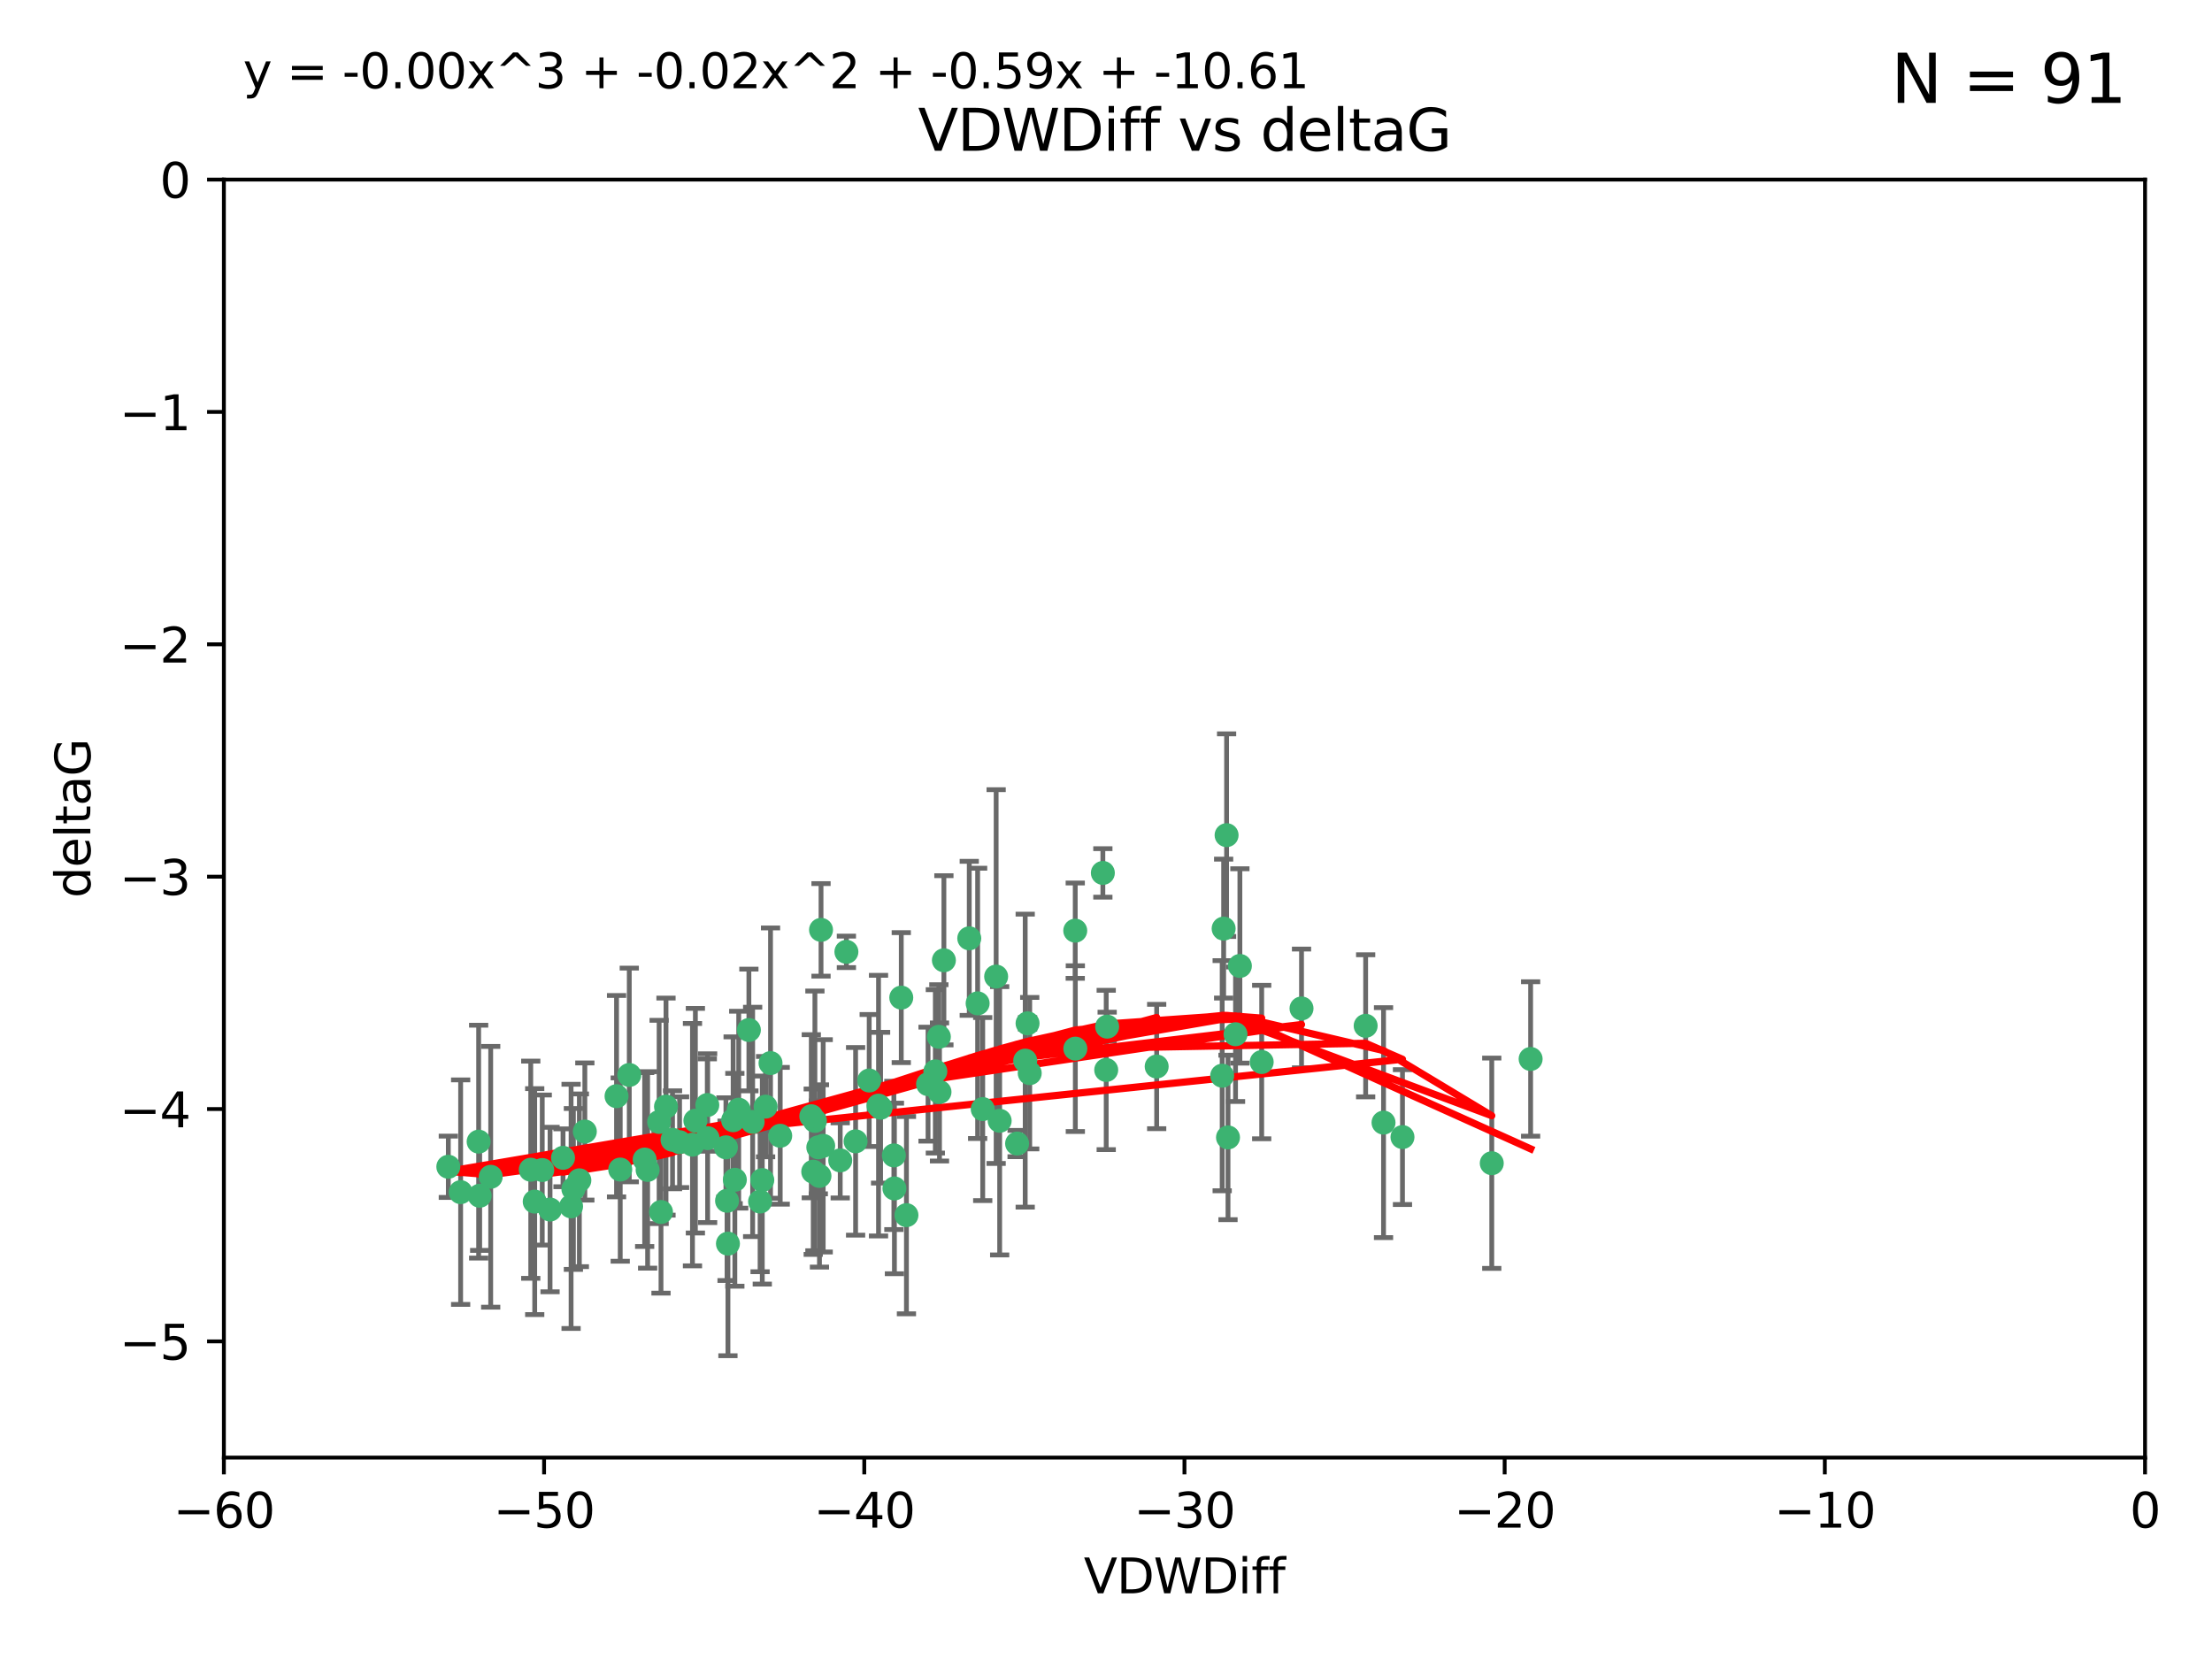 <?xml version="1.0" encoding="utf-8" standalone="no"?>
<!DOCTYPE svg PUBLIC "-//W3C//DTD SVG 1.1//EN"
  "http://www.w3.org/Graphics/SVG/1.1/DTD/svg11.dtd">
<svg xmlns:xlink="http://www.w3.org/1999/xlink" width="460.8pt" height="345.6pt" viewBox="0 0 460.8 345.6" xmlns="http://www.w3.org/2000/svg" version="1.1">
 <defs>
  <style type="text/css">*{stroke-linejoin: round; stroke-linecap: butt}</style>
 </defs>
 <g id="figure_1">
  <g id="patch_1">
   <path d="M 0 345.6 
L 460.8 345.6 
L 460.8 0 
L 0 0 
z
" style="fill: #ffffff"/>
  </g>
  <g id="axes_1">
   <g id="patch_2">
    <path d="M 46.64 303.64 
L 446.85 303.64 
L 446.85 37.411 
L 46.64 37.411 
z
" style="fill: #ffffff"/>
   </g>
   <g id="PathCollection_1">
    <defs>
     <path id="mcb039dcbaa" d="M 0 1.118 
C 0.297 1.118 0.581 1 0.791 0.791 
C 1 0.581 1.118 0.297 1.118 0 
C 1.118 -0.297 1 -0.581 0.791 -0.791 
C 0.581 -1 0.297 -1.118 0 -1.118 
C -0.297 -1.118 -0.581 -1 -0.791 -0.791 
C -1 -0.581 -1.118 -0.297 -1.118 0 
C -1.118 0.297 -1 0.581 -0.791 0.791 
C -0.581 1 -0.297 1.118 0 1.118 
z
" style="stroke: #3cb371"/>
    </defs>
    <g clip-path="url(#pf1c5e4772c)">
     <use xlink:href="#mcb039dcbaa" x="151.221" y="239.011" style="fill: #3cb371; stroke: #3cb371"/>
     <use xlink:href="#mcb039dcbaa" x="111.391" y="250.316" style="fill: #3cb371; stroke: #3cb371"/>
     <use xlink:href="#mcb039dcbaa" x="120.692" y="245.88" style="fill: #3cb371; stroke: #3cb371"/>
     <use xlink:href="#mcb039dcbaa" x="128.438" y="228.355" style="fill: #3cb371; stroke: #3cb371"/>
     <use xlink:href="#mcb039dcbaa" x="153.89" y="231.167" style="fill: #3cb371; stroke: #3cb371"/>
     <use xlink:href="#mcb039dcbaa" x="95.96" y="248.347" style="fill: #3cb371; stroke: #3cb371"/>
     <use xlink:href="#mcb039dcbaa" x="147.41" y="237.101" style="fill: #3cb371; stroke: #3cb371"/>
     <use xlink:href="#mcb039dcbaa" x="144.255" y="238.455" style="fill: #3cb371; stroke: #3cb371"/>
     <use xlink:href="#mcb039dcbaa" x="102.222" y="245.151" style="fill: #3cb371; stroke: #3cb371"/>
     <use xlink:href="#mcb039dcbaa" x="93.393" y="243.057" style="fill: #3cb371; stroke: #3cb371"/>
     <use xlink:href="#mcb039dcbaa" x="170.466" y="239.012" style="fill: #3cb371; stroke: #3cb371"/>
     <use xlink:href="#mcb039dcbaa" x="186.325" y="247.575" style="fill: #3cb371; stroke: #3cb371"/>
     <use xlink:href="#mcb039dcbaa" x="170.71" y="244.971" style="fill: #3cb371; stroke: #3cb371"/>
     <use xlink:href="#mcb039dcbaa" x="99.927" y="249.096" style="fill: #3cb371; stroke: #3cb371"/>
     <use xlink:href="#mcb039dcbaa" x="152.724" y="233.364" style="fill: #3cb371; stroke: #3cb371"/>
     <use xlink:href="#mcb039dcbaa" x="151.46" y="250.142" style="fill: #3cb371; stroke: #3cb371"/>
     <use xlink:href="#mcb039dcbaa" x="129.205" y="243.641" style="fill: #3cb371; stroke: #3cb371"/>
     <use xlink:href="#mcb039dcbaa" x="114.586" y="251.967" style="fill: #3cb371; stroke: #3cb371"/>
     <use xlink:href="#mcb039dcbaa" x="160.515" y="221.462" style="fill: #3cb371; stroke: #3cb371"/>
     <use xlink:href="#mcb039dcbaa" x="181.071" y="225.088" style="fill: #3cb371; stroke: #3cb371"/>
     <use xlink:href="#mcb039dcbaa" x="169.007" y="232.534" style="fill: #3cb371; stroke: #3cb371"/>
     <use xlink:href="#mcb039dcbaa" x="169.761" y="233.502" style="fill: #3cb371; stroke: #3cb371"/>
     <use xlink:href="#mcb039dcbaa" x="138.74" y="230.526" style="fill: #3cb371; stroke: #3cb371"/>
     <use xlink:href="#mcb039dcbaa" x="134.295" y="241.556" style="fill: #3cb371; stroke: #3cb371"/>
     <use xlink:href="#mcb039dcbaa" x="140.098" y="237.443" style="fill: #3cb371; stroke: #3cb371"/>
     <use xlink:href="#mcb039dcbaa" x="110.566" y="243.675" style="fill: #3cb371; stroke: #3cb371"/>
     <use xlink:href="#mcb039dcbaa" x="162.533" y="236.602" style="fill: #3cb371; stroke: #3cb371"/>
     <use xlink:href="#mcb039dcbaa" x="99.711" y="237.823" style="fill: #3cb371; stroke: #3cb371"/>
     <use xlink:href="#mcb039dcbaa" x="171.486" y="238.695" style="fill: #3cb371; stroke: #3cb371"/>
     <use xlink:href="#mcb039dcbaa" x="186.209" y="240.695" style="fill: #3cb371; stroke: #3cb371"/>
     <use xlink:href="#mcb039dcbaa" x="119.448" y="247.682" style="fill: #3cb371; stroke: #3cb371"/>
     <use xlink:href="#mcb039dcbaa" x="118.968" y="251.31" style="fill: #3cb371; stroke: #3cb371"/>
     <use xlink:href="#mcb039dcbaa" x="131.089" y="223.937" style="fill: #3cb371; stroke: #3cb371"/>
     <use xlink:href="#mcb039dcbaa" x="112.961" y="243.739" style="fill: #3cb371; stroke: #3cb371"/>
     <use xlink:href="#mcb039dcbaa" x="134.911" y="243.713" style="fill: #3cb371; stroke: #3cb371"/>
     <use xlink:href="#mcb039dcbaa" x="158.798" y="245.83" style="fill: #3cb371; stroke: #3cb371"/>
     <use xlink:href="#mcb039dcbaa" x="156.79" y="233.712" style="fill: #3cb371; stroke: #3cb371"/>
     <use xlink:href="#mcb039dcbaa" x="156.007" y="214.57" style="fill: #3cb371; stroke: #3cb371"/>
     <use xlink:href="#mcb039dcbaa" x="175.035" y="241.73" style="fill: #3cb371; stroke: #3cb371"/>
     <use xlink:href="#mcb039dcbaa" x="141.568" y="237.937" style="fill: #3cb371; stroke: #3cb371"/>
     <use xlink:href="#mcb039dcbaa" x="171.035" y="193.709" style="fill: #3cb371; stroke: #3cb371"/>
     <use xlink:href="#mcb039dcbaa" x="153.083" y="245.769" style="fill: #3cb371; stroke: #3cb371"/>
     <use xlink:href="#mcb039dcbaa" x="121.832" y="235.714" style="fill: #3cb371; stroke: #3cb371"/>
     <use xlink:href="#mcb039dcbaa" x="169.413" y="244.088" style="fill: #3cb371; stroke: #3cb371"/>
     <use xlink:href="#mcb039dcbaa" x="240.957" y="222.173" style="fill: #3cb371; stroke: #3cb371"/>
     <use xlink:href="#mcb039dcbaa" x="151.644" y="259.074" style="fill: #3cb371; stroke: #3cb371"/>
     <use xlink:href="#mcb039dcbaa" x="144.861" y="233.462" style="fill: #3cb371; stroke: #3cb371"/>
     <use xlink:href="#mcb039dcbaa" x="117.288" y="241.193" style="fill: #3cb371; stroke: #3cb371"/>
     <use xlink:href="#mcb039dcbaa" x="137.308" y="233.723" style="fill: #3cb371; stroke: #3cb371"/>
     <use xlink:href="#mcb039dcbaa" x="137.699" y="252.481" style="fill: #3cb371; stroke: #3cb371"/>
     <use xlink:href="#mcb039dcbaa" x="158.341" y="250.302" style="fill: #3cb371; stroke: #3cb371"/>
     <use xlink:href="#mcb039dcbaa" x="214.511" y="223.559" style="fill: #3cb371; stroke: #3cb371"/>
     <use xlink:href="#mcb039dcbaa" x="201.915" y="195.473" style="fill: #3cb371; stroke: #3cb371"/>
     <use xlink:href="#mcb039dcbaa" x="223.993" y="193.873" style="fill: #3cb371; stroke: #3cb371"/>
     <use xlink:href="#mcb039dcbaa" x="254.907" y="193.444" style="fill: #3cb371; stroke: #3cb371"/>
     <use xlink:href="#mcb039dcbaa" x="183.012" y="230.324" style="fill: #3cb371; stroke: #3cb371"/>
     <use xlink:href="#mcb039dcbaa" x="211.88" y="238.222" style="fill: #3cb371; stroke: #3cb371"/>
     <use xlink:href="#mcb039dcbaa" x="195.715" y="227.477" style="fill: #3cb371; stroke: #3cb371"/>
     <use xlink:href="#mcb039dcbaa" x="178.237" y="237.76" style="fill: #3cb371; stroke: #3cb371"/>
     <use xlink:href="#mcb039dcbaa" x="188.828" y="253.138" style="fill: #3cb371; stroke: #3cb371"/>
     <use xlink:href="#mcb039dcbaa" x="224.011" y="218.451" style="fill: #3cb371; stroke: #3cb371"/>
     <use xlink:href="#mcb039dcbaa" x="193.329" y="225.849" style="fill: #3cb371; stroke: #3cb371"/>
     <use xlink:href="#mcb039dcbaa" x="147.343" y="230.202" style="fill: #3cb371; stroke: #3cb371"/>
     <use xlink:href="#mcb039dcbaa" x="204.72" y="231.04" style="fill: #3cb371; stroke: #3cb371"/>
     <use xlink:href="#mcb039dcbaa" x="183.443" y="230.756" style="fill: #3cb371; stroke: #3cb371"/>
     <use xlink:href="#mcb039dcbaa" x="271.132" y="210.077" style="fill: #3cb371; stroke: #3cb371"/>
     <use xlink:href="#mcb039dcbaa" x="195.583" y="215.989" style="fill: #3cb371; stroke: #3cb371"/>
     <use xlink:href="#mcb039dcbaa" x="196.632" y="200.046" style="fill: #3cb371; stroke: #3cb371"/>
     <use xlink:href="#mcb039dcbaa" x="207.515" y="203.435" style="fill: #3cb371; stroke: #3cb371"/>
     <use xlink:href="#mcb039dcbaa" x="284.491" y="213.695" style="fill: #3cb371; stroke: #3cb371"/>
     <use xlink:href="#mcb039dcbaa" x="292.162" y="236.875" style="fill: #3cb371; stroke: #3cb371"/>
     <use xlink:href="#mcb039dcbaa" x="159.489" y="230.536" style="fill: #3cb371; stroke: #3cb371"/>
     <use xlink:href="#mcb039dcbaa" x="230.445" y="222.895" style="fill: #3cb371; stroke: #3cb371"/>
     <use xlink:href="#mcb039dcbaa" x="213.569" y="220.951" style="fill: #3cb371; stroke: #3cb371"/>
     <use xlink:href="#mcb039dcbaa" x="176.321" y="198.286" style="fill: #3cb371; stroke: #3cb371"/>
     <use xlink:href="#mcb039dcbaa" x="229.746" y="181.846" style="fill: #3cb371; stroke: #3cb371"/>
     <use xlink:href="#mcb039dcbaa" x="258.292" y="201.223" style="fill: #3cb371; stroke: #3cb371"/>
     <use xlink:href="#mcb039dcbaa" x="194.849" y="223.183" style="fill: #3cb371; stroke: #3cb371"/>
     <use xlink:href="#mcb039dcbaa" x="203.66" y="209.019" style="fill: #3cb371; stroke: #3cb371"/>
     <use xlink:href="#mcb039dcbaa" x="187.751" y="207.82" style="fill: #3cb371; stroke: #3cb371"/>
     <use xlink:href="#mcb039dcbaa" x="214.061" y="213.179" style="fill: #3cb371; stroke: #3cb371"/>
     <use xlink:href="#mcb039dcbaa" x="208.249" y="233.481" style="fill: #3cb371; stroke: #3cb371"/>
     <use xlink:href="#mcb039dcbaa" x="255.522" y="173.979" style="fill: #3cb371; stroke: #3cb371"/>
     <use xlink:href="#mcb039dcbaa" x="262.833" y="221.242" style="fill: #3cb371; stroke: #3cb371"/>
     <use xlink:href="#mcb039dcbaa" x="230.642" y="213.868" style="fill: #3cb371; stroke: #3cb371"/>
     <use xlink:href="#mcb039dcbaa" x="255.816" y="236.948" style="fill: #3cb371; stroke: #3cb371"/>
     <use xlink:href="#mcb039dcbaa" x="254.602" y="224.085" style="fill: #3cb371; stroke: #3cb371"/>
     <use xlink:href="#mcb039dcbaa" x="310.762" y="242.322" style="fill: #3cb371; stroke: #3cb371"/>
     <use xlink:href="#mcb039dcbaa" x="288.215" y="233.861" style="fill: #3cb371; stroke: #3cb371"/>
     <use xlink:href="#mcb039dcbaa" x="257.384" y="215.451" style="fill: #3cb371; stroke: #3cb371"/>
     <use xlink:href="#mcb039dcbaa" x="318.857" y="220.6" style="fill: #3cb371; stroke: #3cb371"/>
    </g>
   </g>
   <g id="matplotlib.axis_1">
    <g id="xtick_1">
     <g id="line2d_1">
      <defs>
       <path id="m5c34972331" d="M 0 0 
L 0 3.5 
" style="stroke: #000000; stroke-width: 0.8"/>
      </defs>
      <g>
       <use xlink:href="#m5c34972331" x="46.64" y="303.64" style="stroke: #000000; stroke-width: 0.8"/>
      </g>
     </g>
     <g id="text_1">
      <!-- −60 -->
      <g transform="translate(36.088 318.238)scale(0.1 -0.1)">
       <defs>
        <path id="DejaVuSans-2212" d="M 678 2272 
L 4684 2272 
L 4684 1741 
L 678 1741 
L 678 2272 
z
" transform="scale(0.016)"/>
        <path id="DejaVuSans-36" d="M 2113 2584 
Q 1688 2584 1439 2293 
Q 1191 2003 1191 1497 
Q 1191 994 1439 701 
Q 1688 409 2113 409 
Q 2538 409 2786 701 
Q 3034 994 3034 1497 
Q 3034 2003 2786 2293 
Q 2538 2584 2113 2584 
z
M 3366 4563 
L 3366 3988 
Q 3128 4100 2886 4159 
Q 2644 4219 2406 4219 
Q 1781 4219 1451 3797 
Q 1122 3375 1075 2522 
Q 1259 2794 1537 2939 
Q 1816 3084 2150 3084 
Q 2853 3084 3261 2657 
Q 3669 2231 3669 1497 
Q 3669 778 3244 343 
Q 2819 -91 2113 -91 
Q 1303 -91 875 529 
Q 447 1150 447 2328 
Q 447 3434 972 4092 
Q 1497 4750 2381 4750 
Q 2619 4750 2861 4703 
Q 3103 4656 3366 4563 
z
" transform="scale(0.016)"/>
        <path id="DejaVuSans-30" d="M 2034 4250 
Q 1547 4250 1301 3770 
Q 1056 3291 1056 2328 
Q 1056 1369 1301 889 
Q 1547 409 2034 409 
Q 2525 409 2770 889 
Q 3016 1369 3016 2328 
Q 3016 3291 2770 3770 
Q 2525 4250 2034 4250 
z
M 2034 4750 
Q 2819 4750 3233 4129 
Q 3647 3509 3647 2328 
Q 3647 1150 3233 529 
Q 2819 -91 2034 -91 
Q 1250 -91 836 529 
Q 422 1150 422 2328 
Q 422 3509 836 4129 
Q 1250 4750 2034 4750 
z
" transform="scale(0.016)"/>
       </defs>
       <use xlink:href="#DejaVuSans-2212"/>
       <use xlink:href="#DejaVuSans-36" x="83.789"/>
       <use xlink:href="#DejaVuSans-30" x="147.412"/>
      </g>
     </g>
    </g>
    <g id="xtick_2">
     <g id="line2d_2">
      <g>
       <use xlink:href="#m5c34972331" x="113.342" y="303.64" style="stroke: #000000; stroke-width: 0.8"/>
      </g>
     </g>
     <g id="text_2">
      <!-- −50 -->
      <g transform="translate(102.789 318.238)scale(0.1 -0.1)">
       <defs>
        <path id="DejaVuSans-35" d="M 691 4666 
L 3169 4666 
L 3169 4134 
L 1269 4134 
L 1269 2991 
Q 1406 3038 1543 3061 
Q 1681 3084 1819 3084 
Q 2600 3084 3056 2656 
Q 3513 2228 3513 1497 
Q 3513 744 3044 326 
Q 2575 -91 1722 -91 
Q 1428 -91 1123 -41 
Q 819 9 494 109 
L 494 744 
Q 775 591 1075 516 
Q 1375 441 1709 441 
Q 2250 441 2565 725 
Q 2881 1009 2881 1497 
Q 2881 1984 2565 2268 
Q 2250 2553 1709 2553 
Q 1456 2553 1204 2497 
Q 953 2441 691 2322 
L 691 4666 
z
" transform="scale(0.016)"/>
       </defs>
       <use xlink:href="#DejaVuSans-2212"/>
       <use xlink:href="#DejaVuSans-35" x="83.789"/>
       <use xlink:href="#DejaVuSans-30" x="147.412"/>
      </g>
     </g>
    </g>
    <g id="xtick_3">
     <g id="line2d_3">
      <g>
       <use xlink:href="#m5c34972331" x="180.043" y="303.64" style="stroke: #000000; stroke-width: 0.8"/>
      </g>
     </g>
     <g id="text_3">
      <!-- −40 -->
      <g transform="translate(169.491 318.238)scale(0.1 -0.1)">
       <defs>
        <path id="DejaVuSans-34" d="M 2419 4116 
L 825 1625 
L 2419 1625 
L 2419 4116 
z
M 2253 4666 
L 3047 4666 
L 3047 1625 
L 3713 1625 
L 3713 1100 
L 3047 1100 
L 3047 0 
L 2419 0 
L 2419 1100 
L 313 1100 
L 313 1709 
L 2253 4666 
z
" transform="scale(0.016)"/>
       </defs>
       <use xlink:href="#DejaVuSans-2212"/>
       <use xlink:href="#DejaVuSans-34" x="83.789"/>
       <use xlink:href="#DejaVuSans-30" x="147.412"/>
      </g>
     </g>
    </g>
    <g id="xtick_4">
     <g id="line2d_4">
      <g>
       <use xlink:href="#m5c34972331" x="246.745" y="303.64" style="stroke: #000000; stroke-width: 0.8"/>
      </g>
     </g>
     <g id="text_4">
      <!-- −30 -->
      <g transform="translate(236.193 318.238)scale(0.1 -0.1)">
       <defs>
        <path id="DejaVuSans-33" d="M 2597 2516 
Q 3050 2419 3304 2112 
Q 3559 1806 3559 1356 
Q 3559 666 3084 287 
Q 2609 -91 1734 -91 
Q 1441 -91 1130 -33 
Q 819 25 488 141 
L 488 750 
Q 750 597 1062 519 
Q 1375 441 1716 441 
Q 2309 441 2620 675 
Q 2931 909 2931 1356 
Q 2931 1769 2642 2001 
Q 2353 2234 1838 2234 
L 1294 2234 
L 1294 2753 
L 1863 2753 
Q 2328 2753 2575 2939 
Q 2822 3125 2822 3475 
Q 2822 3834 2567 4026 
Q 2313 4219 1838 4219 
Q 1578 4219 1281 4162 
Q 984 4106 628 3988 
L 628 4550 
Q 988 4650 1302 4700 
Q 1616 4750 1894 4750 
Q 2613 4750 3031 4423 
Q 3450 4097 3450 3541 
Q 3450 3153 3228 2886 
Q 3006 2619 2597 2516 
z
" transform="scale(0.016)"/>
       </defs>
       <use xlink:href="#DejaVuSans-2212"/>
       <use xlink:href="#DejaVuSans-33" x="83.789"/>
       <use xlink:href="#DejaVuSans-30" x="147.412"/>
      </g>
     </g>
    </g>
    <g id="xtick_5">
     <g id="line2d_5">
      <g>
       <use xlink:href="#m5c34972331" x="313.447" y="303.64" style="stroke: #000000; stroke-width: 0.8"/>
      </g>
     </g>
     <g id="text_5">
      <!-- −20 -->
      <g transform="translate(302.894 318.238)scale(0.1 -0.1)">
       <defs>
        <path id="DejaVuSans-32" d="M 1228 531 
L 3431 531 
L 3431 0 
L 469 0 
L 469 531 
Q 828 903 1448 1529 
Q 2069 2156 2228 2338 
Q 2531 2678 2651 2914 
Q 2772 3150 2772 3378 
Q 2772 3750 2511 3984 
Q 2250 4219 1831 4219 
Q 1534 4219 1204 4116 
Q 875 4013 500 3803 
L 500 4441 
Q 881 4594 1212 4672 
Q 1544 4750 1819 4750 
Q 2544 4750 2975 4387 
Q 3406 4025 3406 3419 
Q 3406 3131 3298 2873 
Q 3191 2616 2906 2266 
Q 2828 2175 2409 1742 
Q 1991 1309 1228 531 
z
" transform="scale(0.016)"/>
       </defs>
       <use xlink:href="#DejaVuSans-2212"/>
       <use xlink:href="#DejaVuSans-32" x="83.789"/>
       <use xlink:href="#DejaVuSans-30" x="147.412"/>
      </g>
     </g>
    </g>
    <g id="xtick_6">
     <g id="line2d_6">
      <g>
       <use xlink:href="#m5c34972331" x="380.148" y="303.64" style="stroke: #000000; stroke-width: 0.8"/>
      </g>
     </g>
     <g id="text_6">
      <!-- −10 -->
      <g transform="translate(369.596 318.238)scale(0.1 -0.1)">
       <defs>
        <path id="DejaVuSans-31" d="M 794 531 
L 1825 531 
L 1825 4091 
L 703 3866 
L 703 4441 
L 1819 4666 
L 2450 4666 
L 2450 531 
L 3481 531 
L 3481 0 
L 794 0 
L 794 531 
z
" transform="scale(0.016)"/>
       </defs>
       <use xlink:href="#DejaVuSans-2212"/>
       <use xlink:href="#DejaVuSans-31" x="83.789"/>
       <use xlink:href="#DejaVuSans-30" x="147.412"/>
      </g>
     </g>
    </g>
    <g id="xtick_7">
     <g id="line2d_7">
      <g>
       <use xlink:href="#m5c34972331" x="446.85" y="303.64" style="stroke: #000000; stroke-width: 0.8"/>
      </g>
     </g>
     <g id="text_7">
      <!-- 0 -->
      <g transform="translate(443.669 318.238)scale(0.1 -0.1)">
       <use xlink:href="#DejaVuSans-30"/>
      </g>
     </g>
    </g>
    <g id="text_8">
     <!-- VDWDiff -->
     <g transform="translate(225.772 331.917)scale(0.1 -0.1)">
      <defs>
       <path id="DejaVuSans-56" d="M 1831 0 
L 50 4666 
L 709 4666 
L 2188 738 
L 3669 4666 
L 4325 4666 
L 2547 0 
L 1831 0 
z
" transform="scale(0.016)"/>
       <path id="DejaVuSans-44" d="M 1259 4147 
L 1259 519 
L 2022 519 
Q 2988 519 3436 956 
Q 3884 1394 3884 2338 
Q 3884 3275 3436 3711 
Q 2988 4147 2022 4147 
L 1259 4147 
z
M 628 4666 
L 1925 4666 
Q 3281 4666 3915 4102 
Q 4550 3538 4550 2338 
Q 4550 1131 3912 565 
Q 3275 0 1925 0 
L 628 0 
L 628 4666 
z
" transform="scale(0.016)"/>
       <path id="DejaVuSans-57" d="M 213 4666 
L 850 4666 
L 1831 722 
L 2809 4666 
L 3519 4666 
L 4500 722 
L 5478 4666 
L 6119 4666 
L 4947 0 
L 4153 0 
L 3169 4050 
L 2175 0 
L 1381 0 
L 213 4666 
z
" transform="scale(0.016)"/>
       <path id="DejaVuSans-69" d="M 603 3500 
L 1178 3500 
L 1178 0 
L 603 0 
L 603 3500 
z
M 603 4863 
L 1178 4863 
L 1178 4134 
L 603 4134 
L 603 4863 
z
" transform="scale(0.016)"/>
       <path id="DejaVuSans-66" d="M 2375 4863 
L 2375 4384 
L 1825 4384 
Q 1516 4384 1395 4259 
Q 1275 4134 1275 3809 
L 1275 3500 
L 2222 3500 
L 2222 3053 
L 1275 3053 
L 1275 0 
L 697 0 
L 697 3053 
L 147 3053 
L 147 3500 
L 697 3500 
L 697 3744 
Q 697 4328 969 4595 
Q 1241 4863 1831 4863 
L 2375 4863 
z
" transform="scale(0.016)"/>
      </defs>
      <use xlink:href="#DejaVuSans-56"/>
      <use xlink:href="#DejaVuSans-44" x="68.408"/>
      <use xlink:href="#DejaVuSans-57" x="145.41"/>
      <use xlink:href="#DejaVuSans-44" x="244.287"/>
      <use xlink:href="#DejaVuSans-69" x="321.289"/>
      <use xlink:href="#DejaVuSans-66" x="349.072"/>
      <use xlink:href="#DejaVuSans-66" x="384.277"/>
     </g>
    </g>
   </g>
   <g id="matplotlib.axis_2">
    <g id="ytick_1">
     <g id="line2d_8">
      <defs>
       <path id="m0d6d59daaf" d="M 0 0 
L -3.5 0 
" style="stroke: #000000; stroke-width: 0.8"/>
      </defs>
      <g>
       <use xlink:href="#m0d6d59daaf" x="46.64" y="279.437" style="stroke: #000000; stroke-width: 0.8"/>
      </g>
     </g>
     <g id="text_9">
      <!-- −5 -->
      <g transform="translate(24.898 283.237)scale(0.1 -0.1)">
       <use xlink:href="#DejaVuSans-2212"/>
       <use xlink:href="#DejaVuSans-35" x="83.789"/>
      </g>
     </g>
    </g>
    <g id="ytick_2">
     <g id="line2d_9">
      <g>
       <use xlink:href="#m0d6d59daaf" x="46.64" y="231.032" style="stroke: #000000; stroke-width: 0.8"/>
      </g>
     </g>
     <g id="text_10">
      <!-- −4 -->
      <g transform="translate(24.898 234.831)scale(0.1 -0.1)">
       <use xlink:href="#DejaVuSans-2212"/>
       <use xlink:href="#DejaVuSans-34" x="83.789"/>
      </g>
     </g>
    </g>
    <g id="ytick_3">
     <g id="line2d_10">
      <g>
       <use xlink:href="#m0d6d59daaf" x="46.64" y="182.627" style="stroke: #000000; stroke-width: 0.8"/>
      </g>
     </g>
     <g id="text_11">
      <!-- −3 -->
      <g transform="translate(24.898 186.426)scale(0.1 -0.1)">
       <use xlink:href="#DejaVuSans-2212"/>
       <use xlink:href="#DejaVuSans-33" x="83.789"/>
      </g>
     </g>
    </g>
    <g id="ytick_4">
     <g id="line2d_11">
      <g>
       <use xlink:href="#m0d6d59daaf" x="46.64" y="134.222" style="stroke: #000000; stroke-width: 0.8"/>
      </g>
     </g>
     <g id="text_12">
      <!-- −2 -->
      <g transform="translate(24.898 138.021)scale(0.1 -0.1)">
       <use xlink:href="#DejaVuSans-2212"/>
       <use xlink:href="#DejaVuSans-32" x="83.789"/>
      </g>
     </g>
    </g>
    <g id="ytick_5">
     <g id="line2d_12">
      <g>
       <use xlink:href="#m0d6d59daaf" x="46.64" y="85.816" style="stroke: #000000; stroke-width: 0.8"/>
      </g>
     </g>
     <g id="text_13">
      <!-- −1 -->
      <g transform="translate(24.898 89.616)scale(0.1 -0.1)">
       <use xlink:href="#DejaVuSans-2212"/>
       <use xlink:href="#DejaVuSans-31" x="83.789"/>
      </g>
     </g>
    </g>
    <g id="ytick_6">
     <g id="line2d_13">
      <g>
       <use xlink:href="#m0d6d59daaf" x="46.64" y="37.411" style="stroke: #000000; stroke-width: 0.8"/>
      </g>
     </g>
     <g id="text_14">
      <!-- 0 -->
      <g transform="translate(33.278 41.21)scale(0.1 -0.1)">
       <use xlink:href="#DejaVuSans-30"/>
      </g>
     </g>
    </g>
    <g id="text_15">
     <!-- deltaG -->
     <g transform="translate(18.818 187.064)rotate(-90)scale(0.1 -0.1)">
      <defs>
       <path id="DejaVuSans-64" d="M 2906 2969 
L 2906 4863 
L 3481 4863 
L 3481 0 
L 2906 0 
L 2906 525 
Q 2725 213 2448 61 
Q 2172 -91 1784 -91 
Q 1150 -91 751 415 
Q 353 922 353 1747 
Q 353 2572 751 3078 
Q 1150 3584 1784 3584 
Q 2172 3584 2448 3432 
Q 2725 3281 2906 2969 
z
M 947 1747 
Q 947 1113 1208 752 
Q 1469 391 1925 391 
Q 2381 391 2643 752 
Q 2906 1113 2906 1747 
Q 2906 2381 2643 2742 
Q 2381 3103 1925 3103 
Q 1469 3103 1208 2742 
Q 947 2381 947 1747 
z
" transform="scale(0.016)"/>
       <path id="DejaVuSans-65" d="M 3597 1894 
L 3597 1613 
L 953 1613 
Q 991 1019 1311 708 
Q 1631 397 2203 397 
Q 2534 397 2845 478 
Q 3156 559 3463 722 
L 3463 178 
Q 3153 47 2828 -22 
Q 2503 -91 2169 -91 
Q 1331 -91 842 396 
Q 353 884 353 1716 
Q 353 2575 817 3079 
Q 1281 3584 2069 3584 
Q 2775 3584 3186 3129 
Q 3597 2675 3597 1894 
z
M 3022 2063 
Q 3016 2534 2758 2815 
Q 2500 3097 2075 3097 
Q 1594 3097 1305 2825 
Q 1016 2553 972 2059 
L 3022 2063 
z
" transform="scale(0.016)"/>
       <path id="DejaVuSans-6c" d="M 603 4863 
L 1178 4863 
L 1178 0 
L 603 0 
L 603 4863 
z
" transform="scale(0.016)"/>
       <path id="DejaVuSans-74" d="M 1172 4494 
L 1172 3500 
L 2356 3500 
L 2356 3053 
L 1172 3053 
L 1172 1153 
Q 1172 725 1289 603 
Q 1406 481 1766 481 
L 2356 481 
L 2356 0 
L 1766 0 
Q 1100 0 847 248 
Q 594 497 594 1153 
L 594 3053 
L 172 3053 
L 172 3500 
L 594 3500 
L 594 4494 
L 1172 4494 
z
" transform="scale(0.016)"/>
       <path id="DejaVuSans-61" d="M 2194 1759 
Q 1497 1759 1228 1600 
Q 959 1441 959 1056 
Q 959 750 1161 570 
Q 1363 391 1709 391 
Q 2188 391 2477 730 
Q 2766 1069 2766 1631 
L 2766 1759 
L 2194 1759 
z
M 3341 1997 
L 3341 0 
L 2766 0 
L 2766 531 
Q 2569 213 2275 61 
Q 1981 -91 1556 -91 
Q 1019 -91 701 211 
Q 384 513 384 1019 
Q 384 1609 779 1909 
Q 1175 2209 1959 2209 
L 2766 2209 
L 2766 2266 
Q 2766 2663 2505 2880 
Q 2244 3097 1772 3097 
Q 1472 3097 1187 3025 
Q 903 2953 641 2809 
L 641 3341 
Q 956 3463 1253 3523 
Q 1550 3584 1831 3584 
Q 2591 3584 2966 3190 
Q 3341 2797 3341 1997 
z
" transform="scale(0.016)"/>
       <path id="DejaVuSans-47" d="M 3809 666 
L 3809 1919 
L 2778 1919 
L 2778 2438 
L 4434 2438 
L 4434 434 
Q 4069 175 3628 42 
Q 3188 -91 2688 -91 
Q 1594 -91 976 548 
Q 359 1188 359 2328 
Q 359 3472 976 4111 
Q 1594 4750 2688 4750 
Q 3144 4750 3555 4637 
Q 3966 4525 4313 4306 
L 4313 3634 
Q 3963 3931 3569 4081 
Q 3175 4231 2741 4231 
Q 1884 4231 1454 3753 
Q 1025 3275 1025 2328 
Q 1025 1384 1454 906 
Q 1884 428 2741 428 
Q 3075 428 3337 486 
Q 3600 544 3809 666 
z
" transform="scale(0.016)"/>
      </defs>
      <use xlink:href="#DejaVuSans-64"/>
      <use xlink:href="#DejaVuSans-65" x="63.477"/>
      <use xlink:href="#DejaVuSans-6c" x="125"/>
      <use xlink:href="#DejaVuSans-74" x="152.783"/>
      <use xlink:href="#DejaVuSans-61" x="191.992"/>
      <use xlink:href="#DejaVuSans-47" x="253.271"/>
     </g>
    </g>
   </g>
   <g id="LineCollection_1">
    <path d="M 151.221 249.332 
L 151.221 228.691 
" clip-path="url(#pf1c5e4772c)" style="fill: none; stroke: #696969"/>
    <path d="M 111.391 273.851 
L 111.391 226.78 
" clip-path="url(#pf1c5e4772c)" style="fill: none; stroke: #696969"/>
    <path d="M 120.692 263.87 
L 120.692 227.891 
" clip-path="url(#pf1c5e4772c)" style="fill: none; stroke: #696969"/>
    <path d="M 128.438 249.329 
L 128.438 207.382 
" clip-path="url(#pf1c5e4772c)" style="fill: none; stroke: #696969"/>
    <path d="M 153.89 251.678 
L 153.89 210.656 
" clip-path="url(#pf1c5e4772c)" style="fill: none; stroke: #696969"/>
    <path d="M 95.96 271.729 
L 95.96 224.965 
" clip-path="url(#pf1c5e4772c)" style="fill: none; stroke: #696969"/>
    <path d="M 147.41 254.682 
L 147.41 219.519 
" clip-path="url(#pf1c5e4772c)" style="fill: none; stroke: #696969"/>
    <path d="M 144.255 263.702 
L 144.255 213.208 
" clip-path="url(#pf1c5e4772c)" style="fill: none; stroke: #696969"/>
    <path d="M 102.222 272.312 
L 102.222 217.99 
" clip-path="url(#pf1c5e4772c)" style="fill: none; stroke: #696969"/>
    <path d="M 93.393 249.446 
L 93.393 236.669 
" clip-path="url(#pf1c5e4772c)" style="fill: none; stroke: #696969"/>
    <path d="M 170.466 248.696 
L 170.466 229.327 
" clip-path="url(#pf1c5e4772c)" style="fill: none; stroke: #696969"/>
    <path d="M 186.325 265.34 
L 186.325 229.81 
" clip-path="url(#pf1c5e4772c)" style="fill: none; stroke: #696969"/>
    <path d="M 170.71 263.96 
L 170.71 225.982 
" clip-path="url(#pf1c5e4772c)" style="fill: none; stroke: #696969"/>
    <path d="M 99.927 260.481 
L 99.927 237.71 
" clip-path="url(#pf1c5e4772c)" style="fill: none; stroke: #696969"/>
    <path d="M 152.724 250.731 
L 152.724 215.997 
" clip-path="url(#pf1c5e4772c)" style="fill: none; stroke: #696969"/>
    <path d="M 151.46 266.753 
L 151.46 233.531 
" clip-path="url(#pf1c5e4772c)" style="fill: none; stroke: #696969"/>
    <path d="M 129.205 262.737 
L 129.205 224.544 
" clip-path="url(#pf1c5e4772c)" style="fill: none; stroke: #696969"/>
    <path d="M 114.586 269.097 
L 114.586 234.836 
" clip-path="url(#pf1c5e4772c)" style="fill: none; stroke: #696969"/>
    <path d="M 160.515 249.617 
L 160.515 193.307 
" clip-path="url(#pf1c5e4772c)" style="fill: none; stroke: #696969"/>
    <path d="M 181.071 238.836 
L 181.071 211.34 
" clip-path="url(#pf1c5e4772c)" style="fill: none; stroke: #696969"/>
    <path d="M 169.007 249.526 
L 169.007 215.542 
" clip-path="url(#pf1c5e4772c)" style="fill: none; stroke: #696969"/>
    <path d="M 169.761 260.554 
L 169.761 206.45 
" clip-path="url(#pf1c5e4772c)" style="fill: none; stroke: #696969"/>
    <path d="M 138.74 253.132 
L 138.74 207.921 
" clip-path="url(#pf1c5e4772c)" style="fill: none; stroke: #696969"/>
    <path d="M 134.295 259.663 
L 134.295 223.449 
" clip-path="url(#pf1c5e4772c)" style="fill: none; stroke: #696969"/>
    <path d="M 140.098 247.65 
L 140.098 227.236 
" clip-path="url(#pf1c5e4772c)" style="fill: none; stroke: #696969"/>
    <path d="M 110.566 266.303 
L 110.566 221.048 
" clip-path="url(#pf1c5e4772c)" style="fill: none; stroke: #696969"/>
    <path d="M 162.533 250.846 
L 162.533 222.359 
" clip-path="url(#pf1c5e4772c)" style="fill: none; stroke: #696969"/>
    <path d="M 99.711 262.077 
L 99.711 213.568 
" clip-path="url(#pf1c5e4772c)" style="fill: none; stroke: #696969"/>
    <path d="M 171.486 260.812 
L 171.486 216.578 
" clip-path="url(#pf1c5e4772c)" style="fill: none; stroke: #696969"/>
    <path d="M 186.209 256.139 
L 186.209 225.251 
" clip-path="url(#pf1c5e4772c)" style="fill: none; stroke: #696969"/>
    <path d="M 119.448 264.439 
L 119.448 230.926 
" clip-path="url(#pf1c5e4772c)" style="fill: none; stroke: #696969"/>
    <path d="M 118.968 276.746 
L 118.968 225.873 
" clip-path="url(#pf1c5e4772c)" style="fill: none; stroke: #696969"/>
    <path d="M 131.089 246.2 
L 131.089 201.674 
" clip-path="url(#pf1c5e4772c)" style="fill: none; stroke: #696969"/>
    <path d="M 112.961 259.37 
L 112.961 228.107 
" clip-path="url(#pf1c5e4772c)" style="fill: none; stroke: #696969"/>
    <path d="M 134.911 264.178 
L 134.911 223.248 
" clip-path="url(#pf1c5e4772c)" style="fill: none; stroke: #696969"/>
    <path d="M 158.798 267.497 
L 158.798 224.162 
" clip-path="url(#pf1c5e4772c)" style="fill: none; stroke: #696969"/>
    <path d="M 156.79 257.598 
L 156.79 209.826 
" clip-path="url(#pf1c5e4772c)" style="fill: none; stroke: #696969"/>
    <path d="M 156.007 227.251 
L 156.007 201.889 
" clip-path="url(#pf1c5e4772c)" style="fill: none; stroke: #696969"/>
    <path d="M 175.035 249.557 
L 175.035 233.903 
" clip-path="url(#pf1c5e4772c)" style="fill: none; stroke: #696969"/>
    <path d="M 141.568 247.386 
L 141.568 228.488 
" clip-path="url(#pf1c5e4772c)" style="fill: none; stroke: #696969"/>
    <path d="M 171.035 203.348 
L 171.035 184.071 
" clip-path="url(#pf1c5e4772c)" style="fill: none; stroke: #696969"/>
    <path d="M 153.083 267.941 
L 153.083 223.597 
" clip-path="url(#pf1c5e4772c)" style="fill: none; stroke: #696969"/>
    <path d="M 121.832 250 
L 121.832 221.428 
" clip-path="url(#pf1c5e4772c)" style="fill: none; stroke: #696969"/>
    <path d="M 169.413 261.318 
L 169.413 226.858 
" clip-path="url(#pf1c5e4772c)" style="fill: none; stroke: #696969"/>
    <path d="M 240.957 235.121 
L 240.957 209.225 
" clip-path="url(#pf1c5e4772c)" style="fill: none; stroke: #696969"/>
    <path d="M 151.644 282.417 
L 151.644 235.732 
" clip-path="url(#pf1c5e4772c)" style="fill: none; stroke: #696969"/>
    <path d="M 144.861 256.854 
L 144.861 210.07 
" clip-path="url(#pf1c5e4772c)" style="fill: none; stroke: #696969"/>
    <path d="M 117.288 247.22 
L 117.288 235.166 
" clip-path="url(#pf1c5e4772c)" style="fill: none; stroke: #696969"/>
    <path d="M 137.308 254.896 
L 137.308 212.549 
" clip-path="url(#pf1c5e4772c)" style="fill: none; stroke: #696969"/>
    <path d="M 137.699 269.381 
L 137.699 235.581 
" clip-path="url(#pf1c5e4772c)" style="fill: none; stroke: #696969"/>
    <path d="M 158.341 264.925 
L 158.341 235.679 
" clip-path="url(#pf1c5e4772c)" style="fill: none; stroke: #696969"/>
    <path d="M 214.511 239.336 
L 214.511 207.781 
" clip-path="url(#pf1c5e4772c)" style="fill: none; stroke: #696969"/>
    <path d="M 201.915 211.518 
L 201.915 179.428 
" clip-path="url(#pf1c5e4772c)" style="fill: none; stroke: #696969"/>
    <path d="M 223.993 203.802 
L 223.993 183.944 
" clip-path="url(#pf1c5e4772c)" style="fill: none; stroke: #696969"/>
    <path d="M 254.907 207.913 
L 254.907 178.974 
" clip-path="url(#pf1c5e4772c)" style="fill: none; stroke: #696969"/>
    <path d="M 183.012 257.471 
L 183.012 203.178 
" clip-path="url(#pf1c5e4772c)" style="fill: none; stroke: #696969"/>
    <path d="M 211.88 240.963 
L 211.88 235.481 
" clip-path="url(#pf1c5e4772c)" style="fill: none; stroke: #696969"/>
    <path d="M 195.715 241.86 
L 195.715 213.095 
" clip-path="url(#pf1c5e4772c)" style="fill: none; stroke: #696969"/>
    <path d="M 178.237 257.301 
L 178.237 218.218 
" clip-path="url(#pf1c5e4772c)" style="fill: none; stroke: #696969"/>
    <path d="M 188.828 273.691 
L 188.828 232.586 
" clip-path="url(#pf1c5e4772c)" style="fill: none; stroke: #696969"/>
    <path d="M 224.011 235.713 
L 224.011 201.188 
" clip-path="url(#pf1c5e4772c)" style="fill: none; stroke: #696969"/>
    <path d="M 193.329 237.72 
L 193.329 213.978 
" clip-path="url(#pf1c5e4772c)" style="fill: none; stroke: #696969"/>
    <path d="M 147.343 239.817 
L 147.343 220.587 
" clip-path="url(#pf1c5e4772c)" style="fill: none; stroke: #696969"/>
    <path d="M 204.72 250.104 
L 204.72 211.975 
" clip-path="url(#pf1c5e4772c)" style="fill: none; stroke: #696969"/>
    <path d="M 183.443 246.458 
L 183.443 215.054 
" clip-path="url(#pf1c5e4772c)" style="fill: none; stroke: #696969"/>
    <path d="M 271.132 222.445 
L 271.132 197.71 
" clip-path="url(#pf1c5e4772c)" style="fill: none; stroke: #696969"/>
    <path d="M 195.583 226.845 
L 195.583 205.133 
" clip-path="url(#pf1c5e4772c)" style="fill: none; stroke: #696969"/>
    <path d="M 196.632 217.668 
L 196.632 182.424 
" clip-path="url(#pf1c5e4772c)" style="fill: none; stroke: #696969"/>
    <path d="M 207.515 242.368 
L 207.515 164.502 
" clip-path="url(#pf1c5e4772c)" style="fill: none; stroke: #696969"/>
    <path d="M 284.491 228.496 
L 284.491 198.895 
" clip-path="url(#pf1c5e4772c)" style="fill: none; stroke: #696969"/>
    <path d="M 292.162 250.922 
L 292.162 222.829 
" clip-path="url(#pf1c5e4772c)" style="fill: none; stroke: #696969"/>
    <path d="M 159.489 240.987 
L 159.489 220.084 
" clip-path="url(#pf1c5e4772c)" style="fill: none; stroke: #696969"/>
    <path d="M 230.445 239.489 
L 230.445 206.3 
" clip-path="url(#pf1c5e4772c)" style="fill: none; stroke: #696969"/>
    <path d="M 213.569 251.471 
L 213.569 190.431 
" clip-path="url(#pf1c5e4772c)" style="fill: none; stroke: #696969"/>
    <path d="M 176.321 201.563 
L 176.321 195.009 
" clip-path="url(#pf1c5e4772c)" style="fill: none; stroke: #696969"/>
    <path d="M 229.746 186.895 
L 229.746 176.797 
" clip-path="url(#pf1c5e4772c)" style="fill: none; stroke: #696969"/>
    <path d="M 258.292 221.468 
L 258.292 180.978 
" clip-path="url(#pf1c5e4772c)" style="fill: none; stroke: #696969"/>
    <path d="M 194.849 240.197 
L 194.849 206.168 
" clip-path="url(#pf1c5e4772c)" style="fill: none; stroke: #696969"/>
    <path d="M 203.66 237.171 
L 203.66 180.866 
" clip-path="url(#pf1c5e4772c)" style="fill: none; stroke: #696969"/>
    <path d="M 187.751 221.356 
L 187.751 194.285 
" clip-path="url(#pf1c5e4772c)" style="fill: none; stroke: #696969"/>
    <path d="M 214.061 214.388 
L 214.061 211.971 
" clip-path="url(#pf1c5e4772c)" style="fill: none; stroke: #696969"/>
    <path d="M 208.249 261.427 
L 208.249 205.535 
" clip-path="url(#pf1c5e4772c)" style="fill: none; stroke: #696969"/>
    <path d="M 255.522 195.085 
L 255.522 152.873 
" clip-path="url(#pf1c5e4772c)" style="fill: none; stroke: #696969"/>
    <path d="M 262.833 237.227 
L 262.833 205.257 
" clip-path="url(#pf1c5e4772c)" style="fill: none; stroke: #696969"/>
    <path d="M 230.642 216.881 
L 230.642 210.855 
" clip-path="url(#pf1c5e4772c)" style="fill: none; stroke: #696969"/>
    <path d="M 255.816 254.079 
L 255.816 219.818 
" clip-path="url(#pf1c5e4772c)" style="fill: none; stroke: #696969"/>
    <path d="M 254.602 248.056 
L 254.602 200.114 
" clip-path="url(#pf1c5e4772c)" style="fill: none; stroke: #696969"/>
    <path d="M 310.762 264.227 
L 310.762 220.417 
" clip-path="url(#pf1c5e4772c)" style="fill: none; stroke: #696969"/>
    <path d="M 288.215 257.815 
L 288.215 209.906 
" clip-path="url(#pf1c5e4772c)" style="fill: none; stroke: #696969"/>
    <path d="M 257.384 229.46 
L 257.384 201.442 
" clip-path="url(#pf1c5e4772c)" style="fill: none; stroke: #696969"/>
    <path d="M 318.857 236.686 
L 318.857 204.513 
" clip-path="url(#pf1c5e4772c)" style="fill: none; stroke: #696969"/>
   </g>
   <g id="line2d_14">
    <defs>
     <path id="m0d2b0e7358" d="M 2 0 
L -2 -0 
" style="stroke: #696969"/>
    </defs>
    <g clip-path="url(#pf1c5e4772c)">
     <use xlink:href="#m0d2b0e7358" x="151.221" y="249.332" style="fill: #696969; stroke: #696969"/>
     <use xlink:href="#m0d2b0e7358" x="111.391" y="273.851" style="fill: #696969; stroke: #696969"/>
     <use xlink:href="#m0d2b0e7358" x="120.692" y="263.87" style="fill: #696969; stroke: #696969"/>
     <use xlink:href="#m0d2b0e7358" x="128.438" y="249.329" style="fill: #696969; stroke: #696969"/>
     <use xlink:href="#m0d2b0e7358" x="153.89" y="251.678" style="fill: #696969; stroke: #696969"/>
     <use xlink:href="#m0d2b0e7358" x="95.96" y="271.729" style="fill: #696969; stroke: #696969"/>
     <use xlink:href="#m0d2b0e7358" x="147.41" y="254.682" style="fill: #696969; stroke: #696969"/>
     <use xlink:href="#m0d2b0e7358" x="144.255" y="263.702" style="fill: #696969; stroke: #696969"/>
     <use xlink:href="#m0d2b0e7358" x="102.222" y="272.312" style="fill: #696969; stroke: #696969"/>
     <use xlink:href="#m0d2b0e7358" x="93.393" y="249.446" style="fill: #696969; stroke: #696969"/>
     <use xlink:href="#m0d2b0e7358" x="170.466" y="248.696" style="fill: #696969; stroke: #696969"/>
     <use xlink:href="#m0d2b0e7358" x="186.325" y="265.34" style="fill: #696969; stroke: #696969"/>
     <use xlink:href="#m0d2b0e7358" x="170.71" y="263.96" style="fill: #696969; stroke: #696969"/>
     <use xlink:href="#m0d2b0e7358" x="99.927" y="260.481" style="fill: #696969; stroke: #696969"/>
     <use xlink:href="#m0d2b0e7358" x="152.724" y="250.731" style="fill: #696969; stroke: #696969"/>
     <use xlink:href="#m0d2b0e7358" x="151.46" y="266.753" style="fill: #696969; stroke: #696969"/>
     <use xlink:href="#m0d2b0e7358" x="129.205" y="262.737" style="fill: #696969; stroke: #696969"/>
     <use xlink:href="#m0d2b0e7358" x="114.586" y="269.097" style="fill: #696969; stroke: #696969"/>
     <use xlink:href="#m0d2b0e7358" x="160.515" y="249.617" style="fill: #696969; stroke: #696969"/>
     <use xlink:href="#m0d2b0e7358" x="181.071" y="238.836" style="fill: #696969; stroke: #696969"/>
     <use xlink:href="#m0d2b0e7358" x="169.007" y="249.526" style="fill: #696969; stroke: #696969"/>
     <use xlink:href="#m0d2b0e7358" x="169.761" y="260.554" style="fill: #696969; stroke: #696969"/>
     <use xlink:href="#m0d2b0e7358" x="138.74" y="253.132" style="fill: #696969; stroke: #696969"/>
     <use xlink:href="#m0d2b0e7358" x="134.295" y="259.663" style="fill: #696969; stroke: #696969"/>
     <use xlink:href="#m0d2b0e7358" x="140.098" y="247.65" style="fill: #696969; stroke: #696969"/>
     <use xlink:href="#m0d2b0e7358" x="110.566" y="266.303" style="fill: #696969; stroke: #696969"/>
     <use xlink:href="#m0d2b0e7358" x="162.533" y="250.846" style="fill: #696969; stroke: #696969"/>
     <use xlink:href="#m0d2b0e7358" x="99.711" y="262.077" style="fill: #696969; stroke: #696969"/>
     <use xlink:href="#m0d2b0e7358" x="171.486" y="260.812" style="fill: #696969; stroke: #696969"/>
     <use xlink:href="#m0d2b0e7358" x="186.209" y="256.139" style="fill: #696969; stroke: #696969"/>
     <use xlink:href="#m0d2b0e7358" x="119.448" y="264.439" style="fill: #696969; stroke: #696969"/>
     <use xlink:href="#m0d2b0e7358" x="118.968" y="276.746" style="fill: #696969; stroke: #696969"/>
     <use xlink:href="#m0d2b0e7358" x="131.089" y="246.2" style="fill: #696969; stroke: #696969"/>
     <use xlink:href="#m0d2b0e7358" x="112.961" y="259.37" style="fill: #696969; stroke: #696969"/>
     <use xlink:href="#m0d2b0e7358" x="134.911" y="264.178" style="fill: #696969; stroke: #696969"/>
     <use xlink:href="#m0d2b0e7358" x="158.798" y="267.497" style="fill: #696969; stroke: #696969"/>
     <use xlink:href="#m0d2b0e7358" x="156.79" y="257.598" style="fill: #696969; stroke: #696969"/>
     <use xlink:href="#m0d2b0e7358" x="156.007" y="227.251" style="fill: #696969; stroke: #696969"/>
     <use xlink:href="#m0d2b0e7358" x="175.035" y="249.557" style="fill: #696969; stroke: #696969"/>
     <use xlink:href="#m0d2b0e7358" x="141.568" y="247.386" style="fill: #696969; stroke: #696969"/>
     <use xlink:href="#m0d2b0e7358" x="171.035" y="203.348" style="fill: #696969; stroke: #696969"/>
     <use xlink:href="#m0d2b0e7358" x="153.083" y="267.941" style="fill: #696969; stroke: #696969"/>
     <use xlink:href="#m0d2b0e7358" x="121.832" y="250" style="fill: #696969; stroke: #696969"/>
     <use xlink:href="#m0d2b0e7358" x="169.413" y="261.318" style="fill: #696969; stroke: #696969"/>
     <use xlink:href="#m0d2b0e7358" x="240.957" y="235.121" style="fill: #696969; stroke: #696969"/>
     <use xlink:href="#m0d2b0e7358" x="151.644" y="282.417" style="fill: #696969; stroke: #696969"/>
     <use xlink:href="#m0d2b0e7358" x="144.861" y="256.854" style="fill: #696969; stroke: #696969"/>
     <use xlink:href="#m0d2b0e7358" x="117.288" y="247.22" style="fill: #696969; stroke: #696969"/>
     <use xlink:href="#m0d2b0e7358" x="137.308" y="254.896" style="fill: #696969; stroke: #696969"/>
     <use xlink:href="#m0d2b0e7358" x="137.699" y="269.381" style="fill: #696969; stroke: #696969"/>
     <use xlink:href="#m0d2b0e7358" x="158.341" y="264.925" style="fill: #696969; stroke: #696969"/>
     <use xlink:href="#m0d2b0e7358" x="214.511" y="239.336" style="fill: #696969; stroke: #696969"/>
     <use xlink:href="#m0d2b0e7358" x="201.915" y="211.518" style="fill: #696969; stroke: #696969"/>
     <use xlink:href="#m0d2b0e7358" x="223.993" y="203.802" style="fill: #696969; stroke: #696969"/>
     <use xlink:href="#m0d2b0e7358" x="254.907" y="207.913" style="fill: #696969; stroke: #696969"/>
     <use xlink:href="#m0d2b0e7358" x="183.012" y="257.471" style="fill: #696969; stroke: #696969"/>
     <use xlink:href="#m0d2b0e7358" x="211.88" y="240.963" style="fill: #696969; stroke: #696969"/>
     <use xlink:href="#m0d2b0e7358" x="195.715" y="241.86" style="fill: #696969; stroke: #696969"/>
     <use xlink:href="#m0d2b0e7358" x="178.237" y="257.301" style="fill: #696969; stroke: #696969"/>
     <use xlink:href="#m0d2b0e7358" x="188.828" y="273.691" style="fill: #696969; stroke: #696969"/>
     <use xlink:href="#m0d2b0e7358" x="224.011" y="235.713" style="fill: #696969; stroke: #696969"/>
     <use xlink:href="#m0d2b0e7358" x="193.329" y="237.72" style="fill: #696969; stroke: #696969"/>
     <use xlink:href="#m0d2b0e7358" x="147.343" y="239.817" style="fill: #696969; stroke: #696969"/>
     <use xlink:href="#m0d2b0e7358" x="204.72" y="250.104" style="fill: #696969; stroke: #696969"/>
     <use xlink:href="#m0d2b0e7358" x="183.443" y="246.458" style="fill: #696969; stroke: #696969"/>
     <use xlink:href="#m0d2b0e7358" x="271.132" y="222.445" style="fill: #696969; stroke: #696969"/>
     <use xlink:href="#m0d2b0e7358" x="195.583" y="226.845" style="fill: #696969; stroke: #696969"/>
     <use xlink:href="#m0d2b0e7358" x="196.632" y="217.668" style="fill: #696969; stroke: #696969"/>
     <use xlink:href="#m0d2b0e7358" x="207.515" y="242.368" style="fill: #696969; stroke: #696969"/>
     <use xlink:href="#m0d2b0e7358" x="284.491" y="228.496" style="fill: #696969; stroke: #696969"/>
     <use xlink:href="#m0d2b0e7358" x="292.162" y="250.922" style="fill: #696969; stroke: #696969"/>
     <use xlink:href="#m0d2b0e7358" x="159.489" y="240.987" style="fill: #696969; stroke: #696969"/>
     <use xlink:href="#m0d2b0e7358" x="230.445" y="239.489" style="fill: #696969; stroke: #696969"/>
     <use xlink:href="#m0d2b0e7358" x="213.569" y="251.471" style="fill: #696969; stroke: #696969"/>
     <use xlink:href="#m0d2b0e7358" x="176.321" y="201.563" style="fill: #696969; stroke: #696969"/>
     <use xlink:href="#m0d2b0e7358" x="229.746" y="186.895" style="fill: #696969; stroke: #696969"/>
     <use xlink:href="#m0d2b0e7358" x="258.292" y="221.468" style="fill: #696969; stroke: #696969"/>
     <use xlink:href="#m0d2b0e7358" x="194.849" y="240.197" style="fill: #696969; stroke: #696969"/>
     <use xlink:href="#m0d2b0e7358" x="203.66" y="237.171" style="fill: #696969; stroke: #696969"/>
     <use xlink:href="#m0d2b0e7358" x="187.751" y="221.356" style="fill: #696969; stroke: #696969"/>
     <use xlink:href="#m0d2b0e7358" x="214.061" y="214.388" style="fill: #696969; stroke: #696969"/>
     <use xlink:href="#m0d2b0e7358" x="208.249" y="261.427" style="fill: #696969; stroke: #696969"/>
     <use xlink:href="#m0d2b0e7358" x="255.522" y="195.085" style="fill: #696969; stroke: #696969"/>
     <use xlink:href="#m0d2b0e7358" x="262.833" y="237.227" style="fill: #696969; stroke: #696969"/>
     <use xlink:href="#m0d2b0e7358" x="230.642" y="216.881" style="fill: #696969; stroke: #696969"/>
     <use xlink:href="#m0d2b0e7358" x="255.816" y="254.079" style="fill: #696969; stroke: #696969"/>
     <use xlink:href="#m0d2b0e7358" x="254.602" y="248.056" style="fill: #696969; stroke: #696969"/>
     <use xlink:href="#m0d2b0e7358" x="310.762" y="264.227" style="fill: #696969; stroke: #696969"/>
     <use xlink:href="#m0d2b0e7358" x="288.215" y="257.815" style="fill: #696969; stroke: #696969"/>
     <use xlink:href="#m0d2b0e7358" x="257.384" y="229.46" style="fill: #696969; stroke: #696969"/>
     <use xlink:href="#m0d2b0e7358" x="318.857" y="236.686" style="fill: #696969; stroke: #696969"/>
    </g>
   </g>
   <g id="line2d_15">
    <g clip-path="url(#pf1c5e4772c)">
     <use xlink:href="#m0d2b0e7358" x="151.221" y="228.691" style="fill: #696969; stroke: #696969"/>
     <use xlink:href="#m0d2b0e7358" x="111.391" y="226.78" style="fill: #696969; stroke: #696969"/>
     <use xlink:href="#m0d2b0e7358" x="120.692" y="227.891" style="fill: #696969; stroke: #696969"/>
     <use xlink:href="#m0d2b0e7358" x="128.438" y="207.382" style="fill: #696969; stroke: #696969"/>
     <use xlink:href="#m0d2b0e7358" x="153.89" y="210.656" style="fill: #696969; stroke: #696969"/>
     <use xlink:href="#m0d2b0e7358" x="95.96" y="224.965" style="fill: #696969; stroke: #696969"/>
     <use xlink:href="#m0d2b0e7358" x="147.41" y="219.519" style="fill: #696969; stroke: #696969"/>
     <use xlink:href="#m0d2b0e7358" x="144.255" y="213.208" style="fill: #696969; stroke: #696969"/>
     <use xlink:href="#m0d2b0e7358" x="102.222" y="217.99" style="fill: #696969; stroke: #696969"/>
     <use xlink:href="#m0d2b0e7358" x="93.393" y="236.669" style="fill: #696969; stroke: #696969"/>
     <use xlink:href="#m0d2b0e7358" x="170.466" y="229.327" style="fill: #696969; stroke: #696969"/>
     <use xlink:href="#m0d2b0e7358" x="186.325" y="229.81" style="fill: #696969; stroke: #696969"/>
     <use xlink:href="#m0d2b0e7358" x="170.71" y="225.982" style="fill: #696969; stroke: #696969"/>
     <use xlink:href="#m0d2b0e7358" x="99.927" y="237.71" style="fill: #696969; stroke: #696969"/>
     <use xlink:href="#m0d2b0e7358" x="152.724" y="215.997" style="fill: #696969; stroke: #696969"/>
     <use xlink:href="#m0d2b0e7358" x="151.46" y="233.531" style="fill: #696969; stroke: #696969"/>
     <use xlink:href="#m0d2b0e7358" x="129.205" y="224.544" style="fill: #696969; stroke: #696969"/>
     <use xlink:href="#m0d2b0e7358" x="114.586" y="234.836" style="fill: #696969; stroke: #696969"/>
     <use xlink:href="#m0d2b0e7358" x="160.515" y="193.307" style="fill: #696969; stroke: #696969"/>
     <use xlink:href="#m0d2b0e7358" x="181.071" y="211.34" style="fill: #696969; stroke: #696969"/>
     <use xlink:href="#m0d2b0e7358" x="169.007" y="215.542" style="fill: #696969; stroke: #696969"/>
     <use xlink:href="#m0d2b0e7358" x="169.761" y="206.45" style="fill: #696969; stroke: #696969"/>
     <use xlink:href="#m0d2b0e7358" x="138.74" y="207.921" style="fill: #696969; stroke: #696969"/>
     <use xlink:href="#m0d2b0e7358" x="134.295" y="223.449" style="fill: #696969; stroke: #696969"/>
     <use xlink:href="#m0d2b0e7358" x="140.098" y="227.236" style="fill: #696969; stroke: #696969"/>
     <use xlink:href="#m0d2b0e7358" x="110.566" y="221.048" style="fill: #696969; stroke: #696969"/>
     <use xlink:href="#m0d2b0e7358" x="162.533" y="222.359" style="fill: #696969; stroke: #696969"/>
     <use xlink:href="#m0d2b0e7358" x="99.711" y="213.568" style="fill: #696969; stroke: #696969"/>
     <use xlink:href="#m0d2b0e7358" x="171.486" y="216.578" style="fill: #696969; stroke: #696969"/>
     <use xlink:href="#m0d2b0e7358" x="186.209" y="225.251" style="fill: #696969; stroke: #696969"/>
     <use xlink:href="#m0d2b0e7358" x="119.448" y="230.926" style="fill: #696969; stroke: #696969"/>
     <use xlink:href="#m0d2b0e7358" x="118.968" y="225.873" style="fill: #696969; stroke: #696969"/>
     <use xlink:href="#m0d2b0e7358" x="131.089" y="201.674" style="fill: #696969; stroke: #696969"/>
     <use xlink:href="#m0d2b0e7358" x="112.961" y="228.107" style="fill: #696969; stroke: #696969"/>
     <use xlink:href="#m0d2b0e7358" x="134.911" y="223.248" style="fill: #696969; stroke: #696969"/>
     <use xlink:href="#m0d2b0e7358" x="158.798" y="224.162" style="fill: #696969; stroke: #696969"/>
     <use xlink:href="#m0d2b0e7358" x="156.79" y="209.826" style="fill: #696969; stroke: #696969"/>
     <use xlink:href="#m0d2b0e7358" x="156.007" y="201.889" style="fill: #696969; stroke: #696969"/>
     <use xlink:href="#m0d2b0e7358" x="175.035" y="233.903" style="fill: #696969; stroke: #696969"/>
     <use xlink:href="#m0d2b0e7358" x="141.568" y="228.488" style="fill: #696969; stroke: #696969"/>
     <use xlink:href="#m0d2b0e7358" x="171.035" y="184.071" style="fill: #696969; stroke: #696969"/>
     <use xlink:href="#m0d2b0e7358" x="153.083" y="223.597" style="fill: #696969; stroke: #696969"/>
     <use xlink:href="#m0d2b0e7358" x="121.832" y="221.428" style="fill: #696969; stroke: #696969"/>
     <use xlink:href="#m0d2b0e7358" x="169.413" y="226.858" style="fill: #696969; stroke: #696969"/>
     <use xlink:href="#m0d2b0e7358" x="240.957" y="209.225" style="fill: #696969; stroke: #696969"/>
     <use xlink:href="#m0d2b0e7358" x="151.644" y="235.732" style="fill: #696969; stroke: #696969"/>
     <use xlink:href="#m0d2b0e7358" x="144.861" y="210.07" style="fill: #696969; stroke: #696969"/>
     <use xlink:href="#m0d2b0e7358" x="117.288" y="235.166" style="fill: #696969; stroke: #696969"/>
     <use xlink:href="#m0d2b0e7358" x="137.308" y="212.549" style="fill: #696969; stroke: #696969"/>
     <use xlink:href="#m0d2b0e7358" x="137.699" y="235.581" style="fill: #696969; stroke: #696969"/>
     <use xlink:href="#m0d2b0e7358" x="158.341" y="235.679" style="fill: #696969; stroke: #696969"/>
     <use xlink:href="#m0d2b0e7358" x="214.511" y="207.781" style="fill: #696969; stroke: #696969"/>
     <use xlink:href="#m0d2b0e7358" x="201.915" y="179.428" style="fill: #696969; stroke: #696969"/>
     <use xlink:href="#m0d2b0e7358" x="223.993" y="183.944" style="fill: #696969; stroke: #696969"/>
     <use xlink:href="#m0d2b0e7358" x="254.907" y="178.974" style="fill: #696969; stroke: #696969"/>
     <use xlink:href="#m0d2b0e7358" x="183.012" y="203.178" style="fill: #696969; stroke: #696969"/>
     <use xlink:href="#m0d2b0e7358" x="211.88" y="235.481" style="fill: #696969; stroke: #696969"/>
     <use xlink:href="#m0d2b0e7358" x="195.715" y="213.095" style="fill: #696969; stroke: #696969"/>
     <use xlink:href="#m0d2b0e7358" x="178.237" y="218.218" style="fill: #696969; stroke: #696969"/>
     <use xlink:href="#m0d2b0e7358" x="188.828" y="232.586" style="fill: #696969; stroke: #696969"/>
     <use xlink:href="#m0d2b0e7358" x="224.011" y="201.188" style="fill: #696969; stroke: #696969"/>
     <use xlink:href="#m0d2b0e7358" x="193.329" y="213.978" style="fill: #696969; stroke: #696969"/>
     <use xlink:href="#m0d2b0e7358" x="147.343" y="220.587" style="fill: #696969; stroke: #696969"/>
     <use xlink:href="#m0d2b0e7358" x="204.72" y="211.975" style="fill: #696969; stroke: #696969"/>
     <use xlink:href="#m0d2b0e7358" x="183.443" y="215.054" style="fill: #696969; stroke: #696969"/>
     <use xlink:href="#m0d2b0e7358" x="271.132" y="197.71" style="fill: #696969; stroke: #696969"/>
     <use xlink:href="#m0d2b0e7358" x="195.583" y="205.133" style="fill: #696969; stroke: #696969"/>
     <use xlink:href="#m0d2b0e7358" x="196.632" y="182.424" style="fill: #696969; stroke: #696969"/>
     <use xlink:href="#m0d2b0e7358" x="207.515" y="164.502" style="fill: #696969; stroke: #696969"/>
     <use xlink:href="#m0d2b0e7358" x="284.491" y="198.895" style="fill: #696969; stroke: #696969"/>
     <use xlink:href="#m0d2b0e7358" x="292.162" y="222.829" style="fill: #696969; stroke: #696969"/>
     <use xlink:href="#m0d2b0e7358" x="159.489" y="220.084" style="fill: #696969; stroke: #696969"/>
     <use xlink:href="#m0d2b0e7358" x="230.445" y="206.3" style="fill: #696969; stroke: #696969"/>
     <use xlink:href="#m0d2b0e7358" x="213.569" y="190.431" style="fill: #696969; stroke: #696969"/>
     <use xlink:href="#m0d2b0e7358" x="176.321" y="195.009" style="fill: #696969; stroke: #696969"/>
     <use xlink:href="#m0d2b0e7358" x="229.746" y="176.797" style="fill: #696969; stroke: #696969"/>
     <use xlink:href="#m0d2b0e7358" x="258.292" y="180.978" style="fill: #696969; stroke: #696969"/>
     <use xlink:href="#m0d2b0e7358" x="194.849" y="206.168" style="fill: #696969; stroke: #696969"/>
     <use xlink:href="#m0d2b0e7358" x="203.66" y="180.866" style="fill: #696969; stroke: #696969"/>
     <use xlink:href="#m0d2b0e7358" x="187.751" y="194.285" style="fill: #696969; stroke: #696969"/>
     <use xlink:href="#m0d2b0e7358" x="214.061" y="211.971" style="fill: #696969; stroke: #696969"/>
     <use xlink:href="#m0d2b0e7358" x="208.249" y="205.535" style="fill: #696969; stroke: #696969"/>
     <use xlink:href="#m0d2b0e7358" x="255.522" y="152.873" style="fill: #696969; stroke: #696969"/>
     <use xlink:href="#m0d2b0e7358" x="262.833" y="205.257" style="fill: #696969; stroke: #696969"/>
     <use xlink:href="#m0d2b0e7358" x="230.642" y="210.855" style="fill: #696969; stroke: #696969"/>
     <use xlink:href="#m0d2b0e7358" x="255.816" y="219.818" style="fill: #696969; stroke: #696969"/>
     <use xlink:href="#m0d2b0e7358" x="254.602" y="200.114" style="fill: #696969; stroke: #696969"/>
     <use xlink:href="#m0d2b0e7358" x="310.762" y="220.417" style="fill: #696969; stroke: #696969"/>
     <use xlink:href="#m0d2b0e7358" x="288.215" y="209.906" style="fill: #696969; stroke: #696969"/>
     <use xlink:href="#m0d2b0e7358" x="257.384" y="201.442" style="fill: #696969; stroke: #696969"/>
     <use xlink:href="#m0d2b0e7358" x="318.857" y="204.513" style="fill: #696969; stroke: #696969"/>
    </g>
   </g>
   <g id="line2d_16">
    <path d="M 151.221 237.071 
L 111.391 244.629 
L 120.692 243.796 
L 128.438 242.604 
L 153.89 236.273 
L 95.96 244.307 
L 147.41 238.165 
L 144.255 239.028 
L 102.222 244.717 
L 93.393 244.02 
L 170.466 230.905 
L 186.325 225.491 
L 170.71 230.823 
L 99.927 244.614 
L 152.724 236.624 
L 151.46 237 
L 129.205 242.464 
L 114.586 244.422 
L 160.515 234.2 
L 181.071 227.282 
L 169.007 231.398 
L 169.761 231.144 
L 138.74 240.426 
L 134.295 241.441 
L 140.098 240.096 
L 110.566 244.669 
L 162.533 233.546 
L 99.711 244.601 
L 171.486 230.56 
L 186.209 225.531 
L 119.448 243.947 
L 118.968 244.002 
L 131.089 242.103 
L 112.961 244.539 
L 134.911 241.307 
L 158.798 234.749 
L 156.79 235.381 
L 156.007 235.624 
L 175.035 229.35 
L 141.568 239.727 
L 171.035 230.713 
L 153.083 236.517 
L 121.832 243.647 
L 169.413 231.261 
L 240.957 211.961 
L 151.644 236.946 
L 144.861 238.865 
L 117.288 244.181 
L 137.308 240.765 
L 137.699 240.674 
L 158.341 234.894 
L 214.511 216.813 
L 201.915 220.409 
L 223.993 214.577 
L 254.907 211.514 
L 183.012 226.619 
L 211.88 217.512 
L 195.715 222.37 
L 178.237 228.254 
L 188.828 224.646 
L 224.011 214.573 
L 193.329 223.149 
L 147.343 238.184 
L 204.72 219.558 
L 183.443 226.472 
L 271.132 213.428 
L 195.583 222.413 
L 196.632 222.074 
L 207.515 218.736 
L 284.491 217.337 
L 292.162 220.663 
L 159.489 234.529 
L 230.445 213.349 
L 213.569 217.06 
L 176.321 228.91 
L 229.746 213.47 
L 258.292 211.682 
L 194.849 222.651 
L 203.66 219.877 
L 187.751 225.009 
L 214.061 216.931 
L 208.249 218.525 
L 255.522 211.536 
L 262.833 212.091 
L 230.642 213.316 
L 255.816 211.548 
L 254.602 211.505 
L 310.762 232.421 
L 288.215 218.848 
L 257.384 211.625 
L 318.857 239.33 
" clip-path="url(#pf1c5e4772c)" style="fill: none; stroke: #ff0000; stroke-width: 1.5; stroke-linecap: square"/>
   </g>
   <g id="line2d_17">
    <defs>
     <path id="md3e9a61ba2" d="M 0 2 
C 0.53 2 1.039 1.789 1.414 1.414 
C 1.789 1.039 2 0.53 2 0 
C 2 -0.53 1.789 -1.039 1.414 -1.414 
C 1.039 -1.789 0.53 -2 0 -2 
C -0.53 -2 -1.039 -1.789 -1.414 -1.414 
C -1.789 -1.039 -2 -0.53 -2 0 
C -2 0.53 -1.789 1.039 -1.414 1.414 
C -1.039 1.789 -0.53 2 0 2 
z
" style="stroke: #3cb371"/>
    </defs>
    <g clip-path="url(#pf1c5e4772c)">
     <use xlink:href="#md3e9a61ba2" x="151.221" y="239.011" style="fill: #3cb371; stroke: #3cb371"/>
     <use xlink:href="#md3e9a61ba2" x="111.391" y="250.316" style="fill: #3cb371; stroke: #3cb371"/>
     <use xlink:href="#md3e9a61ba2" x="120.692" y="245.88" style="fill: #3cb371; stroke: #3cb371"/>
     <use xlink:href="#md3e9a61ba2" x="128.438" y="228.355" style="fill: #3cb371; stroke: #3cb371"/>
     <use xlink:href="#md3e9a61ba2" x="153.89" y="231.167" style="fill: #3cb371; stroke: #3cb371"/>
     <use xlink:href="#md3e9a61ba2" x="95.96" y="248.347" style="fill: #3cb371; stroke: #3cb371"/>
     <use xlink:href="#md3e9a61ba2" x="147.41" y="237.101" style="fill: #3cb371; stroke: #3cb371"/>
     <use xlink:href="#md3e9a61ba2" x="144.255" y="238.455" style="fill: #3cb371; stroke: #3cb371"/>
     <use xlink:href="#md3e9a61ba2" x="102.222" y="245.151" style="fill: #3cb371; stroke: #3cb371"/>
     <use xlink:href="#md3e9a61ba2" x="93.393" y="243.057" style="fill: #3cb371; stroke: #3cb371"/>
     <use xlink:href="#md3e9a61ba2" x="170.466" y="239.012" style="fill: #3cb371; stroke: #3cb371"/>
     <use xlink:href="#md3e9a61ba2" x="186.325" y="247.575" style="fill: #3cb371; stroke: #3cb371"/>
     <use xlink:href="#md3e9a61ba2" x="170.71" y="244.971" style="fill: #3cb371; stroke: #3cb371"/>
     <use xlink:href="#md3e9a61ba2" x="99.927" y="249.096" style="fill: #3cb371; stroke: #3cb371"/>
     <use xlink:href="#md3e9a61ba2" x="152.724" y="233.364" style="fill: #3cb371; stroke: #3cb371"/>
     <use xlink:href="#md3e9a61ba2" x="151.46" y="250.142" style="fill: #3cb371; stroke: #3cb371"/>
     <use xlink:href="#md3e9a61ba2" x="129.205" y="243.641" style="fill: #3cb371; stroke: #3cb371"/>
     <use xlink:href="#md3e9a61ba2" x="114.586" y="251.967" style="fill: #3cb371; stroke: #3cb371"/>
     <use xlink:href="#md3e9a61ba2" x="160.515" y="221.462" style="fill: #3cb371; stroke: #3cb371"/>
     <use xlink:href="#md3e9a61ba2" x="181.071" y="225.088" style="fill: #3cb371; stroke: #3cb371"/>
     <use xlink:href="#md3e9a61ba2" x="169.007" y="232.534" style="fill: #3cb371; stroke: #3cb371"/>
     <use xlink:href="#md3e9a61ba2" x="169.761" y="233.502" style="fill: #3cb371; stroke: #3cb371"/>
     <use xlink:href="#md3e9a61ba2" x="138.74" y="230.526" style="fill: #3cb371; stroke: #3cb371"/>
     <use xlink:href="#md3e9a61ba2" x="134.295" y="241.556" style="fill: #3cb371; stroke: #3cb371"/>
     <use xlink:href="#md3e9a61ba2" x="140.098" y="237.443" style="fill: #3cb371; stroke: #3cb371"/>
     <use xlink:href="#md3e9a61ba2" x="110.566" y="243.675" style="fill: #3cb371; stroke: #3cb371"/>
     <use xlink:href="#md3e9a61ba2" x="162.533" y="236.602" style="fill: #3cb371; stroke: #3cb371"/>
     <use xlink:href="#md3e9a61ba2" x="99.711" y="237.823" style="fill: #3cb371; stroke: #3cb371"/>
     <use xlink:href="#md3e9a61ba2" x="171.486" y="238.695" style="fill: #3cb371; stroke: #3cb371"/>
     <use xlink:href="#md3e9a61ba2" x="186.209" y="240.695" style="fill: #3cb371; stroke: #3cb371"/>
     <use xlink:href="#md3e9a61ba2" x="119.448" y="247.682" style="fill: #3cb371; stroke: #3cb371"/>
     <use xlink:href="#md3e9a61ba2" x="118.968" y="251.31" style="fill: #3cb371; stroke: #3cb371"/>
     <use xlink:href="#md3e9a61ba2" x="131.089" y="223.937" style="fill: #3cb371; stroke: #3cb371"/>
     <use xlink:href="#md3e9a61ba2" x="112.961" y="243.739" style="fill: #3cb371; stroke: #3cb371"/>
     <use xlink:href="#md3e9a61ba2" x="134.911" y="243.713" style="fill: #3cb371; stroke: #3cb371"/>
     <use xlink:href="#md3e9a61ba2" x="158.798" y="245.83" style="fill: #3cb371; stroke: #3cb371"/>
     <use xlink:href="#md3e9a61ba2" x="156.79" y="233.712" style="fill: #3cb371; stroke: #3cb371"/>
     <use xlink:href="#md3e9a61ba2" x="156.007" y="214.57" style="fill: #3cb371; stroke: #3cb371"/>
     <use xlink:href="#md3e9a61ba2" x="175.035" y="241.73" style="fill: #3cb371; stroke: #3cb371"/>
     <use xlink:href="#md3e9a61ba2" x="141.568" y="237.937" style="fill: #3cb371; stroke: #3cb371"/>
     <use xlink:href="#md3e9a61ba2" x="171.035" y="193.709" style="fill: #3cb371; stroke: #3cb371"/>
     <use xlink:href="#md3e9a61ba2" x="153.083" y="245.769" style="fill: #3cb371; stroke: #3cb371"/>
     <use xlink:href="#md3e9a61ba2" x="121.832" y="235.714" style="fill: #3cb371; stroke: #3cb371"/>
     <use xlink:href="#md3e9a61ba2" x="169.413" y="244.088" style="fill: #3cb371; stroke: #3cb371"/>
     <use xlink:href="#md3e9a61ba2" x="240.957" y="222.173" style="fill: #3cb371; stroke: #3cb371"/>
     <use xlink:href="#md3e9a61ba2" x="151.644" y="259.074" style="fill: #3cb371; stroke: #3cb371"/>
     <use xlink:href="#md3e9a61ba2" x="144.861" y="233.462" style="fill: #3cb371; stroke: #3cb371"/>
     <use xlink:href="#md3e9a61ba2" x="117.288" y="241.193" style="fill: #3cb371; stroke: #3cb371"/>
     <use xlink:href="#md3e9a61ba2" x="137.308" y="233.723" style="fill: #3cb371; stroke: #3cb371"/>
     <use xlink:href="#md3e9a61ba2" x="137.699" y="252.481" style="fill: #3cb371; stroke: #3cb371"/>
     <use xlink:href="#md3e9a61ba2" x="158.341" y="250.302" style="fill: #3cb371; stroke: #3cb371"/>
     <use xlink:href="#md3e9a61ba2" x="214.511" y="223.559" style="fill: #3cb371; stroke: #3cb371"/>
     <use xlink:href="#md3e9a61ba2" x="201.915" y="195.473" style="fill: #3cb371; stroke: #3cb371"/>
     <use xlink:href="#md3e9a61ba2" x="223.993" y="193.873" style="fill: #3cb371; stroke: #3cb371"/>
     <use xlink:href="#md3e9a61ba2" x="254.907" y="193.444" style="fill: #3cb371; stroke: #3cb371"/>
     <use xlink:href="#md3e9a61ba2" x="183.012" y="230.324" style="fill: #3cb371; stroke: #3cb371"/>
     <use xlink:href="#md3e9a61ba2" x="211.88" y="238.222" style="fill: #3cb371; stroke: #3cb371"/>
     <use xlink:href="#md3e9a61ba2" x="195.715" y="227.477" style="fill: #3cb371; stroke: #3cb371"/>
     <use xlink:href="#md3e9a61ba2" x="178.237" y="237.76" style="fill: #3cb371; stroke: #3cb371"/>
     <use xlink:href="#md3e9a61ba2" x="188.828" y="253.138" style="fill: #3cb371; stroke: #3cb371"/>
     <use xlink:href="#md3e9a61ba2" x="224.011" y="218.451" style="fill: #3cb371; stroke: #3cb371"/>
     <use xlink:href="#md3e9a61ba2" x="193.329" y="225.849" style="fill: #3cb371; stroke: #3cb371"/>
     <use xlink:href="#md3e9a61ba2" x="147.343" y="230.202" style="fill: #3cb371; stroke: #3cb371"/>
     <use xlink:href="#md3e9a61ba2" x="204.72" y="231.04" style="fill: #3cb371; stroke: #3cb371"/>
     <use xlink:href="#md3e9a61ba2" x="183.443" y="230.756" style="fill: #3cb371; stroke: #3cb371"/>
     <use xlink:href="#md3e9a61ba2" x="271.132" y="210.077" style="fill: #3cb371; stroke: #3cb371"/>
     <use xlink:href="#md3e9a61ba2" x="195.583" y="215.989" style="fill: #3cb371; stroke: #3cb371"/>
     <use xlink:href="#md3e9a61ba2" x="196.632" y="200.046" style="fill: #3cb371; stroke: #3cb371"/>
     <use xlink:href="#md3e9a61ba2" x="207.515" y="203.435" style="fill: #3cb371; stroke: #3cb371"/>
     <use xlink:href="#md3e9a61ba2" x="284.491" y="213.695" style="fill: #3cb371; stroke: #3cb371"/>
     <use xlink:href="#md3e9a61ba2" x="292.162" y="236.875" style="fill: #3cb371; stroke: #3cb371"/>
     <use xlink:href="#md3e9a61ba2" x="159.489" y="230.536" style="fill: #3cb371; stroke: #3cb371"/>
     <use xlink:href="#md3e9a61ba2" x="230.445" y="222.895" style="fill: #3cb371; stroke: #3cb371"/>
     <use xlink:href="#md3e9a61ba2" x="213.569" y="220.951" style="fill: #3cb371; stroke: #3cb371"/>
     <use xlink:href="#md3e9a61ba2" x="176.321" y="198.286" style="fill: #3cb371; stroke: #3cb371"/>
     <use xlink:href="#md3e9a61ba2" x="229.746" y="181.846" style="fill: #3cb371; stroke: #3cb371"/>
     <use xlink:href="#md3e9a61ba2" x="258.292" y="201.223" style="fill: #3cb371; stroke: #3cb371"/>
     <use xlink:href="#md3e9a61ba2" x="194.849" y="223.183" style="fill: #3cb371; stroke: #3cb371"/>
     <use xlink:href="#md3e9a61ba2" x="203.66" y="209.019" style="fill: #3cb371; stroke: #3cb371"/>
     <use xlink:href="#md3e9a61ba2" x="187.751" y="207.82" style="fill: #3cb371; stroke: #3cb371"/>
     <use xlink:href="#md3e9a61ba2" x="214.061" y="213.179" style="fill: #3cb371; stroke: #3cb371"/>
     <use xlink:href="#md3e9a61ba2" x="208.249" y="233.481" style="fill: #3cb371; stroke: #3cb371"/>
     <use xlink:href="#md3e9a61ba2" x="255.522" y="173.979" style="fill: #3cb371; stroke: #3cb371"/>
     <use xlink:href="#md3e9a61ba2" x="262.833" y="221.242" style="fill: #3cb371; stroke: #3cb371"/>
     <use xlink:href="#md3e9a61ba2" x="230.642" y="213.868" style="fill: #3cb371; stroke: #3cb371"/>
     <use xlink:href="#md3e9a61ba2" x="255.816" y="236.948" style="fill: #3cb371; stroke: #3cb371"/>
     <use xlink:href="#md3e9a61ba2" x="254.602" y="224.085" style="fill: #3cb371; stroke: #3cb371"/>
     <use xlink:href="#md3e9a61ba2" x="310.762" y="242.322" style="fill: #3cb371; stroke: #3cb371"/>
     <use xlink:href="#md3e9a61ba2" x="288.215" y="233.861" style="fill: #3cb371; stroke: #3cb371"/>
     <use xlink:href="#md3e9a61ba2" x="257.384" y="215.451" style="fill: #3cb371; stroke: #3cb371"/>
     <use xlink:href="#md3e9a61ba2" x="318.857" y="220.6" style="fill: #3cb371; stroke: #3cb371"/>
    </g>
   </g>
   <g id="patch_3">
    <path d="M 46.64 303.64 
L 46.64 37.411 
" style="fill: none; stroke: #000000; stroke-width: 0.8; stroke-linejoin: miter; stroke-linecap: square"/>
   </g>
   <g id="patch_4">
    <path d="M 446.85 303.64 
L 446.85 37.411 
" style="fill: none; stroke: #000000; stroke-width: 0.8; stroke-linejoin: miter; stroke-linecap: square"/>
   </g>
   <g id="patch_5">
    <path d="M 46.64 303.64 
L 446.85 303.64 
" style="fill: none; stroke: #000000; stroke-width: 0.8; stroke-linejoin: miter; stroke-linecap: square"/>
   </g>
   <g id="patch_6">
    <path d="M 46.64 37.411 
L 446.85 37.411 
" style="fill: none; stroke: #000000; stroke-width: 0.8; stroke-linejoin: miter; stroke-linecap: square"/>
   </g>
   <g id="text_16">
    <!-- N = 91 -->
    <g transform="translate(393.929 21.426)scale(0.14 -0.14)">
     <defs>
      <path id="DejaVuSans-4e" d="M 628 4666 
L 1478 4666 
L 3547 763 
L 3547 4666 
L 4159 4666 
L 4159 0 
L 3309 0 
L 1241 3903 
L 1241 0 
L 628 0 
L 628 4666 
z
" transform="scale(0.016)"/>
      <path id="DejaVuSans-20" transform="scale(0.016)"/>
      <path id="DejaVuSans-3d" d="M 678 2906 
L 4684 2906 
L 4684 2381 
L 678 2381 
L 678 2906 
z
M 678 1631 
L 4684 1631 
L 4684 1100 
L 678 1100 
L 678 1631 
z
" transform="scale(0.016)"/>
      <path id="DejaVuSans-39" d="M 703 97 
L 703 672 
Q 941 559 1184 500 
Q 1428 441 1663 441 
Q 2288 441 2617 861 
Q 2947 1281 2994 2138 
Q 2813 1869 2534 1725 
Q 2256 1581 1919 1581 
Q 1219 1581 811 2004 
Q 403 2428 403 3163 
Q 403 3881 828 4315 
Q 1253 4750 1959 4750 
Q 2769 4750 3195 4129 
Q 3622 3509 3622 2328 
Q 3622 1225 3098 567 
Q 2575 -91 1691 -91 
Q 1453 -91 1209 -44 
Q 966 3 703 97 
z
M 1959 2075 
Q 2384 2075 2632 2365 
Q 2881 2656 2881 3163 
Q 2881 3666 2632 3958 
Q 2384 4250 1959 4250 
Q 1534 4250 1286 3958 
Q 1038 3666 1038 3163 
Q 1038 2656 1286 2365 
Q 1534 2075 1959 2075 
z
" transform="scale(0.016)"/>
     </defs>
     <use xlink:href="#DejaVuSans-4e"/>
     <use xlink:href="#DejaVuSans-20" x="74.805"/>
     <use xlink:href="#DejaVuSans-3d" x="106.592"/>
     <use xlink:href="#DejaVuSans-20" x="190.381"/>
     <use xlink:href="#DejaVuSans-39" x="222.168"/>
     <use xlink:href="#DejaVuSans-31" x="285.791"/>
    </g>
   </g>
   <g id="text_17">
    <!-- y = -0.00x^3 + -0.02x^2 + -0.59x + -10.61 -->
    <g transform="translate(50.642 18.387)scale(0.1 -0.1)">
     <defs>
      <path id="DejaVuSans-79" d="M 2059 -325 
Q 1816 -950 1584 -1140 
Q 1353 -1331 966 -1331 
L 506 -1331 
L 506 -850 
L 844 -850 
Q 1081 -850 1212 -737 
Q 1344 -625 1503 -206 
L 1606 56 
L 191 3500 
L 800 3500 
L 1894 763 
L 2988 3500 
L 3597 3500 
L 2059 -325 
z
" transform="scale(0.016)"/>
      <path id="DejaVuSans-2d" d="M 313 2009 
L 1997 2009 
L 1997 1497 
L 313 1497 
L 313 2009 
z
" transform="scale(0.016)"/>
      <path id="DejaVuSans-2e" d="M 684 794 
L 1344 794 
L 1344 0 
L 684 0 
L 684 794 
z
" transform="scale(0.016)"/>
      <path id="DejaVuSans-78" d="M 3513 3500 
L 2247 1797 
L 3578 0 
L 2900 0 
L 1881 1375 
L 863 0 
L 184 0 
L 1544 1831 
L 300 3500 
L 978 3500 
L 1906 2253 
L 2834 3500 
L 3513 3500 
z
" transform="scale(0.016)"/>
      <path id="DejaVuSans-5e" d="M 2988 4666 
L 4684 2925 
L 4056 2925 
L 2681 4159 
L 1306 2925 
L 678 2925 
L 2375 4666 
L 2988 4666 
z
" transform="scale(0.016)"/>
      <path id="DejaVuSans-2b" d="M 2944 4013 
L 2944 2272 
L 4684 2272 
L 4684 1741 
L 2944 1741 
L 2944 0 
L 2419 0 
L 2419 1741 
L 678 1741 
L 678 2272 
L 2419 2272 
L 2419 4013 
L 2944 4013 
z
" transform="scale(0.016)"/>
     </defs>
     <use xlink:href="#DejaVuSans-79"/>
     <use xlink:href="#DejaVuSans-20" x="59.18"/>
     <use xlink:href="#DejaVuSans-3d" x="90.967"/>
     <use xlink:href="#DejaVuSans-20" x="174.756"/>
     <use xlink:href="#DejaVuSans-2d" x="206.543"/>
     <use xlink:href="#DejaVuSans-30" x="242.627"/>
     <use xlink:href="#DejaVuSans-2e" x="306.25"/>
     <use xlink:href="#DejaVuSans-30" x="338.037"/>
     <use xlink:href="#DejaVuSans-30" x="401.66"/>
     <use xlink:href="#DejaVuSans-78" x="465.283"/>
     <use xlink:href="#DejaVuSans-5e" x="524.463"/>
     <use xlink:href="#DejaVuSans-33" x="608.252"/>
     <use xlink:href="#DejaVuSans-20" x="671.875"/>
     <use xlink:href="#DejaVuSans-2b" x="703.662"/>
     <use xlink:href="#DejaVuSans-20" x="787.451"/>
     <use xlink:href="#DejaVuSans-2d" x="819.238"/>
     <use xlink:href="#DejaVuSans-30" x="855.322"/>
     <use xlink:href="#DejaVuSans-2e" x="918.945"/>
     <use xlink:href="#DejaVuSans-30" x="950.732"/>
     <use xlink:href="#DejaVuSans-32" x="1014.355"/>
     <use xlink:href="#DejaVuSans-78" x="1077.979"/>
     <use xlink:href="#DejaVuSans-5e" x="1137.158"/>
     <use xlink:href="#DejaVuSans-32" x="1220.947"/>
     <use xlink:href="#DejaVuSans-20" x="1284.57"/>
     <use xlink:href="#DejaVuSans-2b" x="1316.357"/>
     <use xlink:href="#DejaVuSans-20" x="1400.146"/>
     <use xlink:href="#DejaVuSans-2d" x="1431.934"/>
     <use xlink:href="#DejaVuSans-30" x="1468.018"/>
     <use xlink:href="#DejaVuSans-2e" x="1531.641"/>
     <use xlink:href="#DejaVuSans-35" x="1563.428"/>
     <use xlink:href="#DejaVuSans-39" x="1627.051"/>
     <use xlink:href="#DejaVuSans-78" x="1690.674"/>
     <use xlink:href="#DejaVuSans-20" x="1749.854"/>
     <use xlink:href="#DejaVuSans-2b" x="1781.641"/>
     <use xlink:href="#DejaVuSans-20" x="1865.43"/>
     <use xlink:href="#DejaVuSans-2d" x="1897.217"/>
     <use xlink:href="#DejaVuSans-31" x="1933.301"/>
     <use xlink:href="#DejaVuSans-30" x="1996.924"/>
     <use xlink:href="#DejaVuSans-2e" x="2060.547"/>
     <use xlink:href="#DejaVuSans-36" x="2092.334"/>
     <use xlink:href="#DejaVuSans-31" x="2155.957"/>
    </g>
   </g>
   <g id="text_18">
    <!-- VDWDiff vs deltaG -->
    <g transform="translate(191.24 31.411)scale(0.12 -0.12)">
     <defs>
      <path id="DejaVuSans-76" d="M 191 3500 
L 800 3500 
L 1894 563 
L 2988 3500 
L 3597 3500 
L 2284 0 
L 1503 0 
L 191 3500 
z
" transform="scale(0.016)"/>
      <path id="DejaVuSans-73" d="M 2834 3397 
L 2834 2853 
Q 2591 2978 2328 3040 
Q 2066 3103 1784 3103 
Q 1356 3103 1142 2972 
Q 928 2841 928 2578 
Q 928 2378 1081 2264 
Q 1234 2150 1697 2047 
L 1894 2003 
Q 2506 1872 2764 1633 
Q 3022 1394 3022 966 
Q 3022 478 2636 193 
Q 2250 -91 1575 -91 
Q 1294 -91 989 -36 
Q 684 19 347 128 
L 347 722 
Q 666 556 975 473 
Q 1284 391 1588 391 
Q 1994 391 2212 530 
Q 2431 669 2431 922 
Q 2431 1156 2273 1281 
Q 2116 1406 1581 1522 
L 1381 1569 
Q 847 1681 609 1914 
Q 372 2147 372 2553 
Q 372 3047 722 3315 
Q 1072 3584 1716 3584 
Q 2034 3584 2315 3537 
Q 2597 3491 2834 3397 
z
" transform="scale(0.016)"/>
     </defs>
     <use xlink:href="#DejaVuSans-56"/>
     <use xlink:href="#DejaVuSans-44" x="68.408"/>
     <use xlink:href="#DejaVuSans-57" x="145.41"/>
     <use xlink:href="#DejaVuSans-44" x="244.287"/>
     <use xlink:href="#DejaVuSans-69" x="321.289"/>
     <use xlink:href="#DejaVuSans-66" x="349.072"/>
     <use xlink:href="#DejaVuSans-66" x="384.277"/>
     <use xlink:href="#DejaVuSans-20" x="419.482"/>
     <use xlink:href="#DejaVuSans-76" x="451.27"/>
     <use xlink:href="#DejaVuSans-73" x="510.449"/>
     <use xlink:href="#DejaVuSans-20" x="562.549"/>
     <use xlink:href="#DejaVuSans-64" x="594.336"/>
     <use xlink:href="#DejaVuSans-65" x="657.812"/>
     <use xlink:href="#DejaVuSans-6c" x="719.336"/>
     <use xlink:href="#DejaVuSans-74" x="747.119"/>
     <use xlink:href="#DejaVuSans-61" x="786.328"/>
     <use xlink:href="#DejaVuSans-47" x="847.607"/>
    </g>
   </g>
  </g>
 </g>
 <defs>
  <clipPath id="pf1c5e4772c">
   <rect x="46.64" y="37.411" width="400.21" height="266.229"/>
  </clipPath>
 </defs>
</svg>
